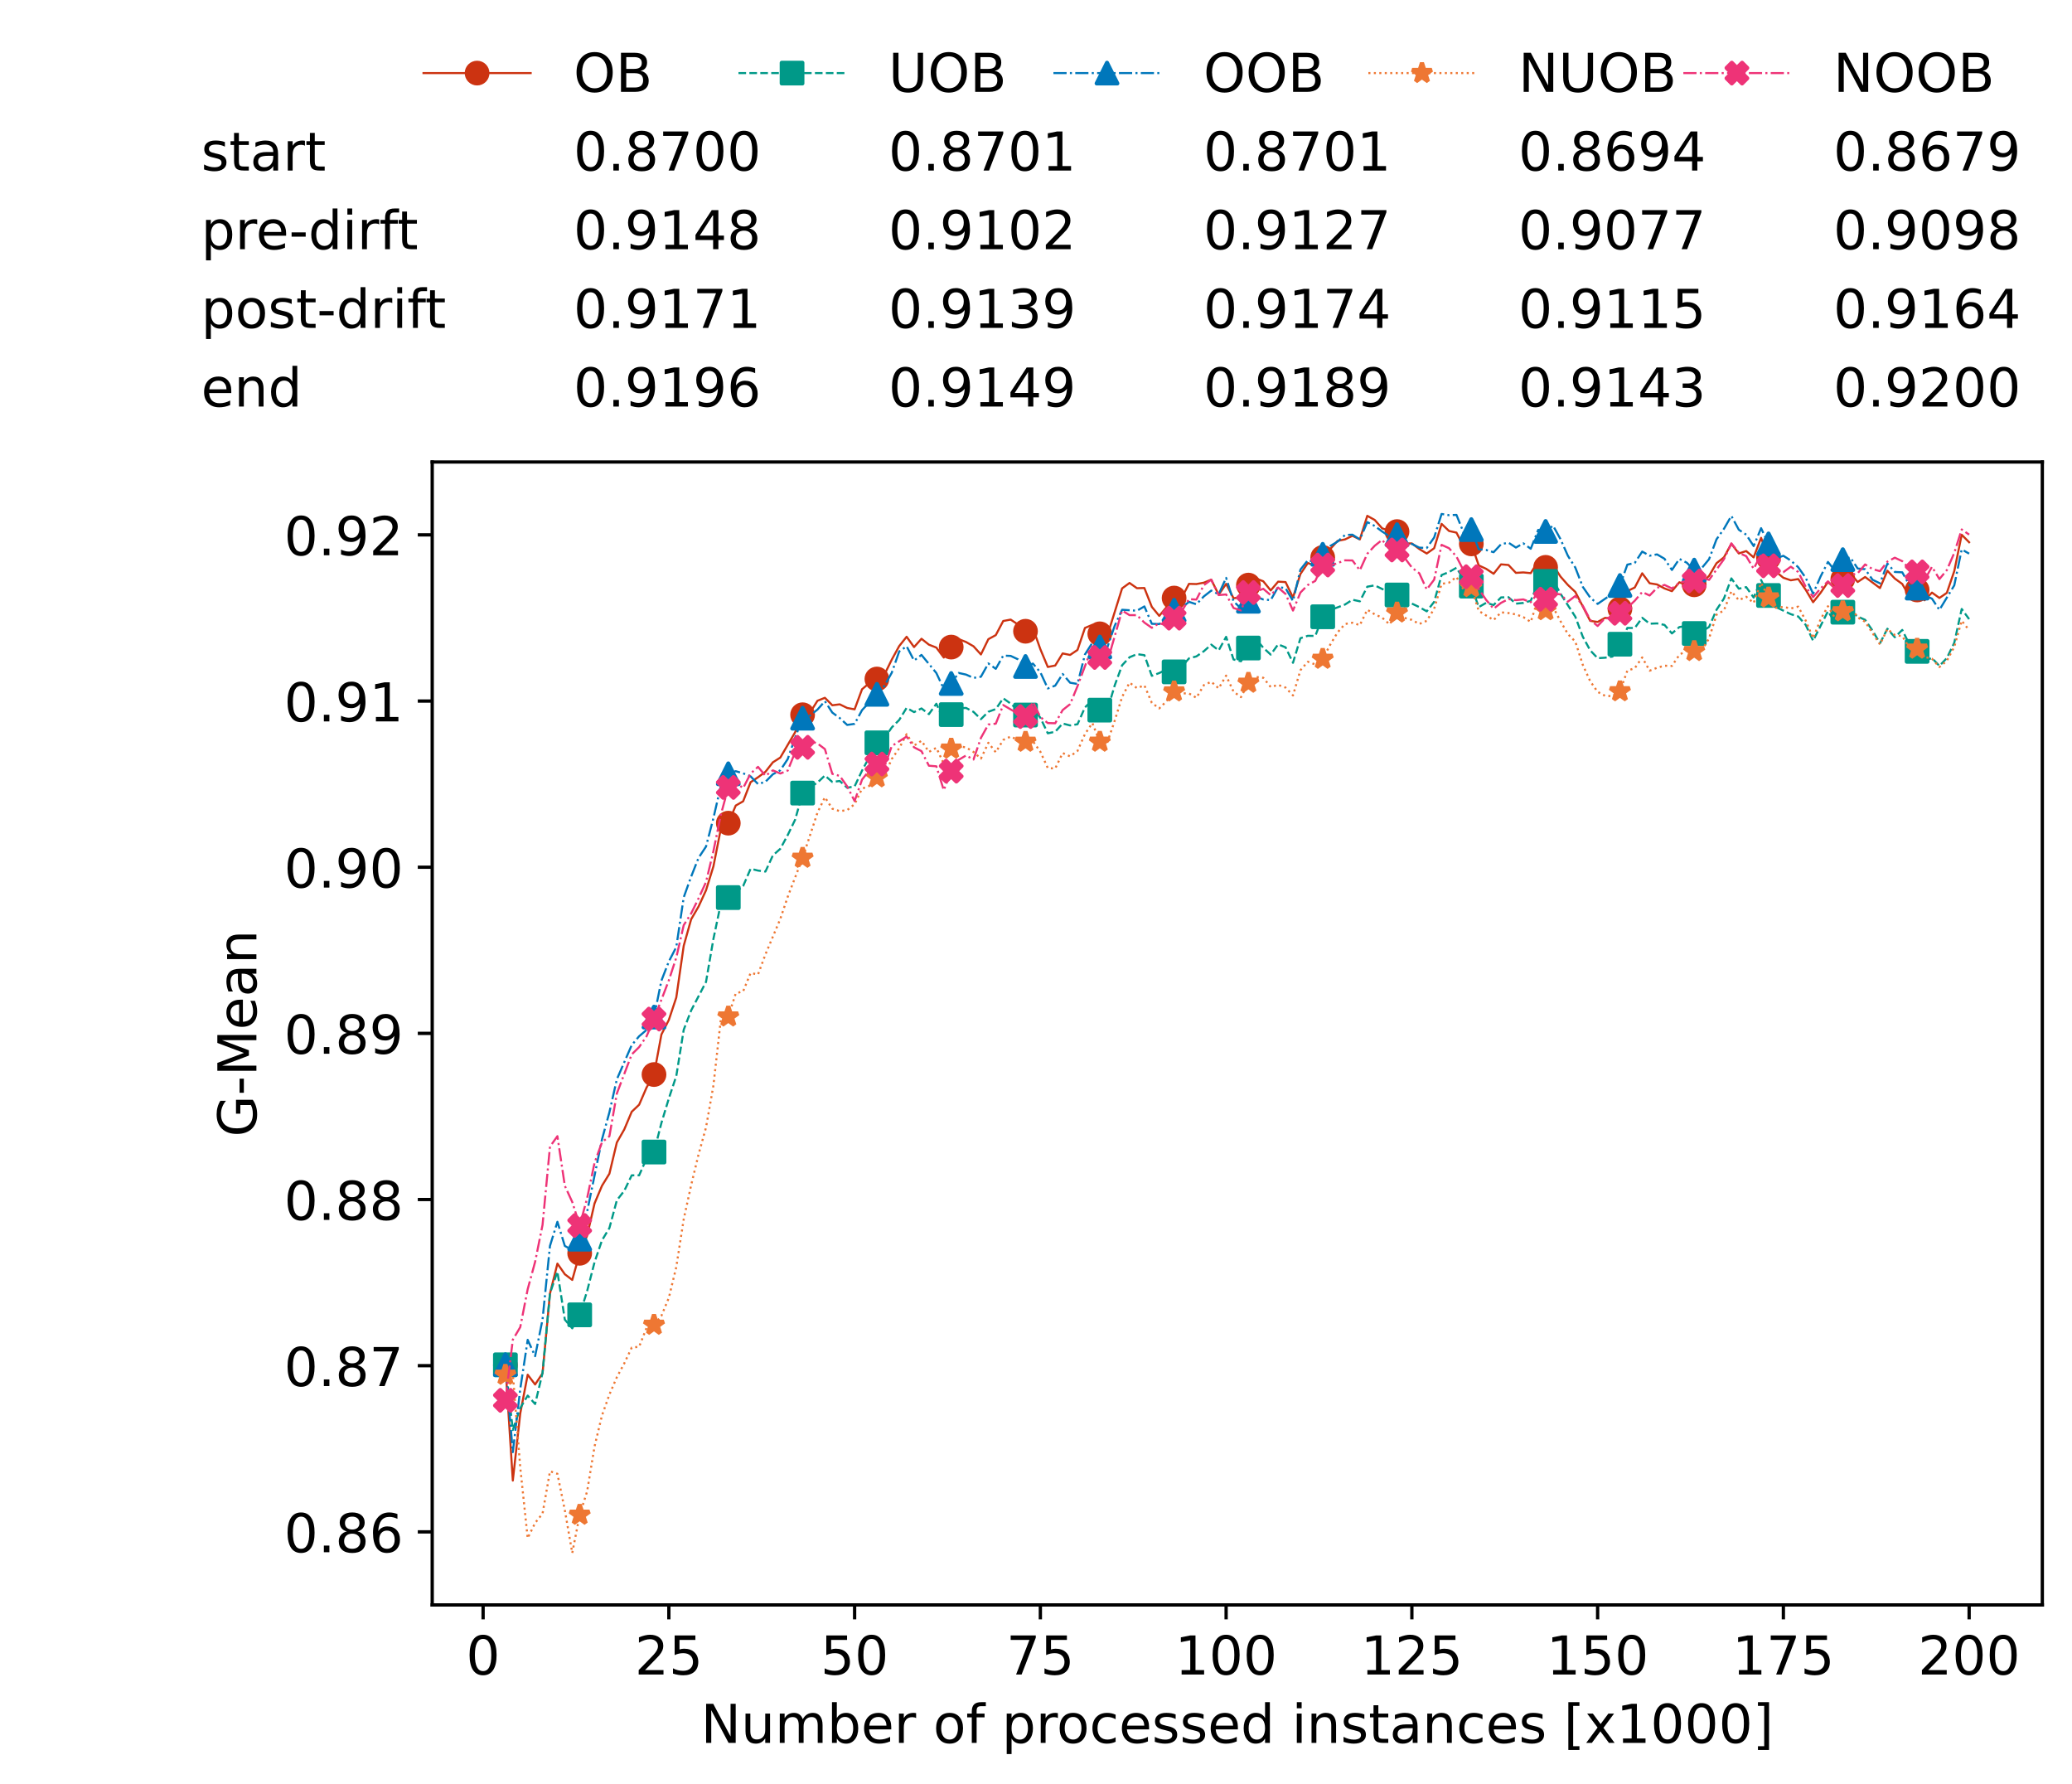 <?xml version="1.0" encoding="utf-8" standalone="no"?>
<!DOCTYPE svg PUBLIC "-//W3C//DTD SVG 1.1//EN"
  "http://www.w3.org/Graphics/SVG/1.1/DTD/svg11.dtd">
<!-- Created with matplotlib (https://matplotlib.org/) -->
<svg height="432.615pt" version="1.1" viewBox="0 0 502.65 432.615" width="502.65pt" xmlns="http://www.w3.org/2000/svg" xmlns:xlink="http://www.w3.org/1999/xlink">
 <defs>
  <style type="text/css">*{stroke-linecap:butt;stroke-linejoin:round;}</style>
 </defs>
 <g id="figure_1">
  <g id="patch_1">
   <path d="M 0 432.615 
L 502.65 432.615 
L 502.65 0 
L 0 0 
z
" style="fill:#ffffff;"/>
  </g>
  <g id="axes_1">
   <g id="patch_2">
    <path d="M 104.85 389.252 
L 495.45 389.252 
L 495.45 112.052 
L 104.85 112.052 
z
" style="fill:#ffffff;"/>
   </g>
   <g id="matplotlib.axis_1">
    <g id="xtick_1">
     <g id="line2d_1">
      <defs>
       <path d="M 0 0 
L 0 3.5 
" id="md54d4653ac" style="stroke:#000000;stroke-width:0.8;"/>
      </defs>
      <g>
       <use style="stroke:#000000;stroke-width:0.8;" x="117.197" xlink:href="#md54d4653ac" y="389.252"/>
      </g>
     </g>
     <g id="text_1">
      <!-- 0 -->
      <g transform="translate(113.061 406.13)scale(0.13 -0.13)">
       <defs>
        <path d="M 31.781 66.406 
Q 24.172 66.406 20.328 58.906 
Q 16.5 51.422 16.5 36.375 
Q 16.5 21.391 20.328 13.891 
Q 24.172 6.391 31.781 6.391 
Q 39.453 6.391 43.281 13.891 
Q 47.125 21.391 47.125 36.375 
Q 47.125 51.422 43.281 58.906 
Q 39.453 66.406 31.781 66.406 
z
M 31.781 74.219 
Q 44.047 74.219 50.516 64.516 
Q 56.984 54.828 56.984 36.375 
Q 56.984 17.969 50.516 8.266 
Q 44.047 -1.422 31.781 -1.422 
Q 19.531 -1.422 13.062 8.266 
Q 6.594 17.969 6.594 36.375 
Q 6.594 54.828 13.062 64.516 
Q 19.531 74.219 31.781 74.219 
z
" id="DejaVuSans-48"/>
       </defs>
       <use xlink:href="#DejaVuSans-48"/>
      </g>
     </g>
    </g>
    <g id="xtick_2">
     <g id="line2d_2">
      <g>
       <use style="stroke:#000000;stroke-width:0.8;" x="162.259" xlink:href="#md54d4653ac" y="389.252"/>
      </g>
     </g>
     <g id="text_2">
      <!-- 25 -->
      <g transform="translate(153.988 406.13)scale(0.13 -0.13)">
       <defs>
        <path d="M 19.188 8.297 
L 53.609 8.297 
L 53.609 0 
L 7.328 0 
L 7.328 8.297 
Q 12.938 14.109 22.625 23.891 
Q 32.328 33.688 34.812 36.531 
Q 39.547 41.844 41.422 45.531 
Q 43.312 49.219 43.312 52.781 
Q 43.312 58.594 39.234 62.25 
Q 35.156 65.922 28.609 65.922 
Q 23.969 65.922 18.812 64.312 
Q 13.672 62.703 7.812 59.422 
L 7.812 69.391 
Q 13.766 71.781 18.938 73 
Q 24.125 74.219 28.422 74.219 
Q 39.75 74.219 46.484 68.547 
Q 53.219 62.891 53.219 53.422 
Q 53.219 48.922 51.531 44.891 
Q 49.859 40.875 45.406 35.406 
Q 44.188 33.984 37.641 27.219 
Q 31.109 20.453 19.188 8.297 
z
" id="DejaVuSans-50"/>
        <path d="M 10.797 72.906 
L 49.516 72.906 
L 49.516 64.594 
L 19.828 64.594 
L 19.828 46.734 
Q 21.969 47.469 24.109 47.828 
Q 26.266 48.188 28.422 48.188 
Q 40.625 48.188 47.75 41.5 
Q 54.891 34.812 54.891 23.391 
Q 54.891 11.625 47.562 5.094 
Q 40.234 -1.422 26.906 -1.422 
Q 22.312 -1.422 17.547 -0.641 
Q 12.797 0.141 7.719 1.703 
L 7.719 11.625 
Q 12.109 9.234 16.797 8.062 
Q 21.484 6.891 26.703 6.891 
Q 35.156 6.891 40.078 11.328 
Q 45.016 15.766 45.016 23.391 
Q 45.016 31 40.078 35.438 
Q 35.156 39.891 26.703 39.891 
Q 22.75 39.891 18.812 39.016 
Q 14.891 38.141 10.797 36.281 
z
" id="DejaVuSans-53"/>
       </defs>
       <use xlink:href="#DejaVuSans-50"/>
       <use x="63.623" xlink:href="#DejaVuSans-53"/>
      </g>
     </g>
    </g>
    <g id="xtick_3">
     <g id="line2d_3">
      <g>
       <use style="stroke:#000000;stroke-width:0.8;" x="207.322" xlink:href="#md54d4653ac" y="389.252"/>
      </g>
     </g>
     <g id="text_3">
      <!-- 50 -->
      <g transform="translate(199.05 406.13)scale(0.13 -0.13)">
       <use xlink:href="#DejaVuSans-53"/>
       <use x="63.623" xlink:href="#DejaVuSans-48"/>
      </g>
     </g>
    </g>
    <g id="xtick_4">
     <g id="line2d_4">
      <g>
       <use style="stroke:#000000;stroke-width:0.8;" x="252.384" xlink:href="#md54d4653ac" y="389.252"/>
      </g>
     </g>
     <g id="text_4">
      <!-- 75 -->
      <g transform="translate(244.113 406.13)scale(0.13 -0.13)">
       <defs>
        <path d="M 8.203 72.906 
L 55.078 72.906 
L 55.078 68.703 
L 28.609 0 
L 18.312 0 
L 43.219 64.594 
L 8.203 64.594 
z
" id="DejaVuSans-55"/>
       </defs>
       <use xlink:href="#DejaVuSans-55"/>
       <use x="63.623" xlink:href="#DejaVuSans-53"/>
      </g>
     </g>
    </g>
    <g id="xtick_5">
     <g id="line2d_5">
      <g>
       <use style="stroke:#000000;stroke-width:0.8;" x="297.446" xlink:href="#md54d4653ac" y="389.252"/>
      </g>
     </g>
     <g id="text_5">
      <!-- 100 -->
      <g transform="translate(285.039 406.13)scale(0.13 -0.13)">
       <defs>
        <path d="M 12.406 8.297 
L 28.516 8.297 
L 28.516 63.922 
L 10.984 60.406 
L 10.984 69.391 
L 28.422 72.906 
L 38.281 72.906 
L 38.281 8.297 
L 54.391 8.297 
L 54.391 0 
L 12.406 0 
z
" id="DejaVuSans-49"/>
       </defs>
       <use xlink:href="#DejaVuSans-49"/>
       <use x="63.623" xlink:href="#DejaVuSans-48"/>
       <use x="127.246" xlink:href="#DejaVuSans-48"/>
      </g>
     </g>
    </g>
    <g id="xtick_6">
     <g id="line2d_6">
      <g>
       <use style="stroke:#000000;stroke-width:0.8;" x="342.509" xlink:href="#md54d4653ac" y="389.252"/>
      </g>
     </g>
     <g id="text_6">
      <!-- 125 -->
      <g transform="translate(330.102 406.13)scale(0.13 -0.13)">
       <use xlink:href="#DejaVuSans-49"/>
       <use x="63.623" xlink:href="#DejaVuSans-50"/>
       <use x="127.246" xlink:href="#DejaVuSans-53"/>
      </g>
     </g>
    </g>
    <g id="xtick_7">
     <g id="line2d_7">
      <g>
       <use style="stroke:#000000;stroke-width:0.8;" x="387.571" xlink:href="#md54d4653ac" y="389.252"/>
      </g>
     </g>
     <g id="text_7">
      <!-- 150 -->
      <g transform="translate(375.164 406.13)scale(0.13 -0.13)">
       <use xlink:href="#DejaVuSans-49"/>
       <use x="63.623" xlink:href="#DejaVuSans-53"/>
       <use x="127.246" xlink:href="#DejaVuSans-48"/>
      </g>
     </g>
    </g>
    <g id="xtick_8">
     <g id="line2d_8">
      <g>
       <use style="stroke:#000000;stroke-width:0.8;" x="432.633" xlink:href="#md54d4653ac" y="389.252"/>
      </g>
     </g>
     <g id="text_8">
      <!-- 175 -->
      <g transform="translate(420.226 406.13)scale(0.13 -0.13)">
       <use xlink:href="#DejaVuSans-49"/>
       <use x="63.623" xlink:href="#DejaVuSans-55"/>
       <use x="127.246" xlink:href="#DejaVuSans-53"/>
      </g>
     </g>
    </g>
    <g id="xtick_9">
     <g id="line2d_9">
      <g>
       <use style="stroke:#000000;stroke-width:0.8;" x="477.695" xlink:href="#md54d4653ac" y="389.252"/>
      </g>
     </g>
     <g id="text_9">
      <!-- 200 -->
      <g transform="translate(465.289 406.13)scale(0.13 -0.13)">
       <use xlink:href="#DejaVuSans-50"/>
       <use x="63.623" xlink:href="#DejaVuSans-48"/>
       <use x="127.246" xlink:href="#DejaVuSans-48"/>
      </g>
     </g>
    </g>
    <g id="text_10">
     <!-- Number of processed instances [x1000] -->
     <g transform="translate(170.025 422.711)scale(0.13 -0.13)">
      <defs>
       <path d="M 9.812 72.906 
L 23.094 72.906 
L 55.422 11.922 
L 55.422 72.906 
L 64.984 72.906 
L 64.984 0 
L 51.703 0 
L 19.391 60.984 
L 19.391 0 
L 9.812 0 
z
" id="DejaVuSans-78"/>
       <path d="M 8.5 21.578 
L 8.5 54.688 
L 17.484 54.688 
L 17.484 21.922 
Q 17.484 14.156 20.5 10.266 
Q 23.531 6.391 29.594 6.391 
Q 36.859 6.391 41.078 11.031 
Q 45.312 15.672 45.312 23.688 
L 45.312 54.688 
L 54.297 54.688 
L 54.297 0 
L 45.312 0 
L 45.312 8.406 
Q 42.047 3.422 37.719 1 
Q 33.406 -1.422 27.688 -1.422 
Q 18.266 -1.422 13.375 4.438 
Q 8.5 10.297 8.5 21.578 
z
M 31.109 56 
z
" id="DejaVuSans-117"/>
       <path d="M 52 44.188 
Q 55.375 50.25 60.062 53.125 
Q 64.75 56 71.094 56 
Q 79.641 56 84.281 50.016 
Q 88.922 44.047 88.922 33.016 
L 88.922 0 
L 79.891 0 
L 79.891 32.719 
Q 79.891 40.578 77.094 44.375 
Q 74.312 48.188 68.609 48.188 
Q 61.625 48.188 57.562 43.547 
Q 53.516 38.922 53.516 30.906 
L 53.516 0 
L 44.484 0 
L 44.484 32.719 
Q 44.484 40.625 41.703 44.406 
Q 38.922 48.188 33.109 48.188 
Q 26.219 48.188 22.156 43.531 
Q 18.109 38.875 18.109 30.906 
L 18.109 0 
L 9.078 0 
L 9.078 54.688 
L 18.109 54.688 
L 18.109 46.188 
Q 21.188 51.219 25.484 53.609 
Q 29.781 56 35.688 56 
Q 41.656 56 45.828 52.969 
Q 50 49.953 52 44.188 
z
" id="DejaVuSans-109"/>
       <path d="M 48.688 27.297 
Q 48.688 37.203 44.609 42.844 
Q 40.531 48.484 33.406 48.484 
Q 26.266 48.484 22.188 42.844 
Q 18.109 37.203 18.109 27.297 
Q 18.109 17.391 22.188 11.75 
Q 26.266 6.109 33.406 6.109 
Q 40.531 6.109 44.609 11.75 
Q 48.688 17.391 48.688 27.297 
z
M 18.109 46.391 
Q 20.953 51.266 25.266 53.625 
Q 29.594 56 35.594 56 
Q 45.562 56 51.781 48.094 
Q 58.016 40.188 58.016 27.297 
Q 58.016 14.406 51.781 6.484 
Q 45.562 -1.422 35.594 -1.422 
Q 29.594 -1.422 25.266 0.953 
Q 20.953 3.328 18.109 8.203 
L 18.109 0 
L 9.078 0 
L 9.078 75.984 
L 18.109 75.984 
z
" id="DejaVuSans-98"/>
       <path d="M 56.203 29.594 
L 56.203 25.203 
L 14.891 25.203 
Q 15.484 15.922 20.484 11.062 
Q 25.484 6.203 34.422 6.203 
Q 39.594 6.203 44.453 7.469 
Q 49.312 8.734 54.109 11.281 
L 54.109 2.781 
Q 49.266 0.734 44.188 -0.344 
Q 39.109 -1.422 33.891 -1.422 
Q 20.797 -1.422 13.156 6.188 
Q 5.516 13.812 5.516 26.812 
Q 5.516 40.234 12.766 48.109 
Q 20.016 56 32.328 56 
Q 43.359 56 49.781 48.891 
Q 56.203 41.797 56.203 29.594 
z
M 47.219 32.234 
Q 47.125 39.594 43.094 43.984 
Q 39.062 48.391 32.422 48.391 
Q 24.906 48.391 20.391 44.141 
Q 15.875 39.891 15.188 32.172 
z
" id="DejaVuSans-101"/>
       <path d="M 41.109 46.297 
Q 39.594 47.172 37.812 47.578 
Q 36.031 48 33.891 48 
Q 26.266 48 22.188 43.047 
Q 18.109 38.094 18.109 28.812 
L 18.109 0 
L 9.078 0 
L 9.078 54.688 
L 18.109 54.688 
L 18.109 46.188 
Q 20.953 51.172 25.484 53.578 
Q 30.031 56 36.531 56 
Q 37.453 56 38.578 55.875 
Q 39.703 55.766 41.062 55.516 
z
" id="DejaVuSans-114"/>
       <path id="DejaVuSans-32"/>
       <path d="M 30.609 48.391 
Q 23.391 48.391 19.188 42.75 
Q 14.984 37.109 14.984 27.297 
Q 14.984 17.484 19.156 11.844 
Q 23.344 6.203 30.609 6.203 
Q 37.797 6.203 41.984 11.859 
Q 46.188 17.531 46.188 27.297 
Q 46.188 37.016 41.984 42.703 
Q 37.797 48.391 30.609 48.391 
z
M 30.609 56 
Q 42.328 56 49.016 48.375 
Q 55.719 40.766 55.719 27.297 
Q 55.719 13.875 49.016 6.219 
Q 42.328 -1.422 30.609 -1.422 
Q 18.844 -1.422 12.172 6.219 
Q 5.516 13.875 5.516 27.297 
Q 5.516 40.766 12.172 48.375 
Q 18.844 56 30.609 56 
z
" id="DejaVuSans-111"/>
       <path d="M 37.109 75.984 
L 37.109 68.5 
L 28.516 68.5 
Q 23.688 68.5 21.797 66.547 
Q 19.922 64.594 19.922 59.516 
L 19.922 54.688 
L 34.719 54.688 
L 34.719 47.703 
L 19.922 47.703 
L 19.922 0 
L 10.891 0 
L 10.891 47.703 
L 2.297 47.703 
L 2.297 54.688 
L 10.891 54.688 
L 10.891 58.5 
Q 10.891 67.625 15.141 71.797 
Q 19.391 75.984 28.609 75.984 
z
" id="DejaVuSans-102"/>
       <path d="M 18.109 8.203 
L 18.109 -20.797 
L 9.078 -20.797 
L 9.078 54.688 
L 18.109 54.688 
L 18.109 46.391 
Q 20.953 51.266 25.266 53.625 
Q 29.594 56 35.594 56 
Q 45.562 56 51.781 48.094 
Q 58.016 40.188 58.016 27.297 
Q 58.016 14.406 51.781 6.484 
Q 45.562 -1.422 35.594 -1.422 
Q 29.594 -1.422 25.266 0.953 
Q 20.953 3.328 18.109 8.203 
z
M 48.688 27.297 
Q 48.688 37.203 44.609 42.844 
Q 40.531 48.484 33.406 48.484 
Q 26.266 48.484 22.188 42.844 
Q 18.109 37.203 18.109 27.297 
Q 18.109 17.391 22.188 11.75 
Q 26.266 6.109 33.406 6.109 
Q 40.531 6.109 44.609 11.75 
Q 48.688 17.391 48.688 27.297 
z
" id="DejaVuSans-112"/>
       <path d="M 48.781 52.594 
L 48.781 44.188 
Q 44.969 46.297 41.141 47.344 
Q 37.312 48.391 33.406 48.391 
Q 24.656 48.391 19.812 42.844 
Q 14.984 37.312 14.984 27.297 
Q 14.984 17.281 19.812 11.734 
Q 24.656 6.203 33.406 6.203 
Q 37.312 6.203 41.141 7.25 
Q 44.969 8.297 48.781 10.406 
L 48.781 2.094 
Q 45.016 0.344 40.984 -0.531 
Q 36.969 -1.422 32.422 -1.422 
Q 20.062 -1.422 12.781 6.344 
Q 5.516 14.109 5.516 27.297 
Q 5.516 40.672 12.859 48.328 
Q 20.219 56 33.016 56 
Q 37.156 56 41.109 55.141 
Q 45.062 54.297 48.781 52.594 
z
" id="DejaVuSans-99"/>
       <path d="M 44.281 53.078 
L 44.281 44.578 
Q 40.484 46.531 36.375 47.5 
Q 32.281 48.484 27.875 48.484 
Q 21.188 48.484 17.844 46.438 
Q 14.5 44.391 14.5 40.281 
Q 14.5 37.156 16.891 35.375 
Q 19.281 33.594 26.516 31.984 
L 29.594 31.297 
Q 39.156 29.25 43.188 25.516 
Q 47.219 21.781 47.219 15.094 
Q 47.219 7.469 41.188 3.016 
Q 35.156 -1.422 24.609 -1.422 
Q 20.219 -1.422 15.453 -0.562 
Q 10.688 0.297 5.422 2 
L 5.422 11.281 
Q 10.406 8.688 15.234 7.391 
Q 20.062 6.109 24.812 6.109 
Q 31.156 6.109 34.562 8.281 
Q 37.984 10.453 37.984 14.406 
Q 37.984 18.062 35.516 20.016 
Q 33.062 21.969 24.703 23.781 
L 21.578 24.516 
Q 13.234 26.266 9.516 29.906 
Q 5.812 33.547 5.812 39.891 
Q 5.812 47.609 11.281 51.797 
Q 16.75 56 26.812 56 
Q 31.781 56 36.172 55.266 
Q 40.578 54.547 44.281 53.078 
z
" id="DejaVuSans-115"/>
       <path d="M 45.406 46.391 
L 45.406 75.984 
L 54.391 75.984 
L 54.391 0 
L 45.406 0 
L 45.406 8.203 
Q 42.578 3.328 38.25 0.953 
Q 33.938 -1.422 27.875 -1.422 
Q 17.969 -1.422 11.734 6.484 
Q 5.516 14.406 5.516 27.297 
Q 5.516 40.188 11.734 48.094 
Q 17.969 56 27.875 56 
Q 33.938 56 38.25 53.625 
Q 42.578 51.266 45.406 46.391 
z
M 14.797 27.297 
Q 14.797 17.391 18.875 11.75 
Q 22.953 6.109 30.078 6.109 
Q 37.203 6.109 41.297 11.75 
Q 45.406 17.391 45.406 27.297 
Q 45.406 37.203 41.297 42.844 
Q 37.203 48.484 30.078 48.484 
Q 22.953 48.484 18.875 42.844 
Q 14.797 37.203 14.797 27.297 
z
" id="DejaVuSans-100"/>
       <path d="M 9.422 54.688 
L 18.406 54.688 
L 18.406 0 
L 9.422 0 
z
M 9.422 75.984 
L 18.406 75.984 
L 18.406 64.594 
L 9.422 64.594 
z
" id="DejaVuSans-105"/>
       <path d="M 54.891 33.016 
L 54.891 0 
L 45.906 0 
L 45.906 32.719 
Q 45.906 40.484 42.875 44.328 
Q 39.844 48.188 33.797 48.188 
Q 26.516 48.188 22.312 43.547 
Q 18.109 38.922 18.109 30.906 
L 18.109 0 
L 9.078 0 
L 9.078 54.688 
L 18.109 54.688 
L 18.109 46.188 
Q 21.344 51.125 25.703 53.562 
Q 30.078 56 35.797 56 
Q 45.219 56 50.047 50.172 
Q 54.891 44.344 54.891 33.016 
z
" id="DejaVuSans-110"/>
       <path d="M 18.312 70.219 
L 18.312 54.688 
L 36.812 54.688 
L 36.812 47.703 
L 18.312 47.703 
L 18.312 18.016 
Q 18.312 11.328 20.141 9.422 
Q 21.969 7.516 27.594 7.516 
L 36.812 7.516 
L 36.812 0 
L 27.594 0 
Q 17.188 0 13.234 3.875 
Q 9.281 7.766 9.281 18.016 
L 9.281 47.703 
L 2.688 47.703 
L 2.688 54.688 
L 9.281 54.688 
L 9.281 70.219 
z
" id="DejaVuSans-116"/>
       <path d="M 34.281 27.484 
Q 23.391 27.484 19.188 25 
Q 14.984 22.516 14.984 16.5 
Q 14.984 11.719 18.141 8.906 
Q 21.297 6.109 26.703 6.109 
Q 34.188 6.109 38.703 11.406 
Q 43.219 16.703 43.219 25.484 
L 43.219 27.484 
z
M 52.203 31.203 
L 52.203 0 
L 43.219 0 
L 43.219 8.297 
Q 40.141 3.328 35.547 0.953 
Q 30.953 -1.422 24.312 -1.422 
Q 15.922 -1.422 10.953 3.297 
Q 6 8.016 6 15.922 
Q 6 25.141 12.172 29.828 
Q 18.359 34.516 30.609 34.516 
L 43.219 34.516 
L 43.219 35.406 
Q 43.219 41.609 39.141 45 
Q 35.062 48.391 27.688 48.391 
Q 23 48.391 18.547 47.266 
Q 14.109 46.141 10.016 43.891 
L 10.016 52.203 
Q 14.938 54.109 19.578 55.047 
Q 24.219 56 28.609 56 
Q 40.484 56 46.344 49.844 
Q 52.203 43.703 52.203 31.203 
z
" id="DejaVuSans-97"/>
       <path d="M 8.594 75.984 
L 29.297 75.984 
L 29.297 69 
L 17.578 69 
L 17.578 -6.203 
L 29.297 -6.203 
L 29.297 -13.188 
L 8.594 -13.188 
z
" id="DejaVuSans-91"/>
       <path d="M 54.891 54.688 
L 35.109 28.078 
L 55.906 0 
L 45.312 0 
L 29.391 21.484 
L 13.484 0 
L 2.875 0 
L 24.125 28.609 
L 4.688 54.688 
L 15.281 54.688 
L 29.781 35.203 
L 44.281 54.688 
z
" id="DejaVuSans-120"/>
       <path d="M 30.422 75.984 
L 30.422 -13.188 
L 9.719 -13.188 
L 9.719 -6.203 
L 21.391 -6.203 
L 21.391 69 
L 9.719 69 
L 9.719 75.984 
z
" id="DejaVuSans-93"/>
      </defs>
      <use xlink:href="#DejaVuSans-78"/>
      <use x="74.805" xlink:href="#DejaVuSans-117"/>
      <use x="138.184" xlink:href="#DejaVuSans-109"/>
      <use x="235.596" xlink:href="#DejaVuSans-98"/>
      <use x="299.072" xlink:href="#DejaVuSans-101"/>
      <use x="360.596" xlink:href="#DejaVuSans-114"/>
      <use x="401.709" xlink:href="#DejaVuSans-32"/>
      <use x="433.496" xlink:href="#DejaVuSans-111"/>
      <use x="494.678" xlink:href="#DejaVuSans-102"/>
      <use x="529.883" xlink:href="#DejaVuSans-32"/>
      <use x="561.67" xlink:href="#DejaVuSans-112"/>
      <use x="625.146" xlink:href="#DejaVuSans-114"/>
      <use x="664.01" xlink:href="#DejaVuSans-111"/>
      <use x="725.191" xlink:href="#DejaVuSans-99"/>
      <use x="780.172" xlink:href="#DejaVuSans-101"/>
      <use x="841.695" xlink:href="#DejaVuSans-115"/>
      <use x="893.795" xlink:href="#DejaVuSans-115"/>
      <use x="945.895" xlink:href="#DejaVuSans-101"/>
      <use x="1007.418" xlink:href="#DejaVuSans-100"/>
      <use x="1070.895" xlink:href="#DejaVuSans-32"/>
      <use x="1102.682" xlink:href="#DejaVuSans-105"/>
      <use x="1130.465" xlink:href="#DejaVuSans-110"/>
      <use x="1193.844" xlink:href="#DejaVuSans-115"/>
      <use x="1245.943" xlink:href="#DejaVuSans-116"/>
      <use x="1285.152" xlink:href="#DejaVuSans-97"/>
      <use x="1346.432" xlink:href="#DejaVuSans-110"/>
      <use x="1409.811" xlink:href="#DejaVuSans-99"/>
      <use x="1464.791" xlink:href="#DejaVuSans-101"/>
      <use x="1526.314" xlink:href="#DejaVuSans-115"/>
      <use x="1578.414" xlink:href="#DejaVuSans-32"/>
      <use x="1610.201" xlink:href="#DejaVuSans-91"/>
      <use x="1649.215" xlink:href="#DejaVuSans-120"/>
      <use x="1708.395" xlink:href="#DejaVuSans-49"/>
      <use x="1772.018" xlink:href="#DejaVuSans-48"/>
      <use x="1835.641" xlink:href="#DejaVuSans-48"/>
      <use x="1899.264" xlink:href="#DejaVuSans-48"/>
      <use x="1962.887" xlink:href="#DejaVuSans-93"/>
     </g>
    </g>
   </g>
   <g id="matplotlib.axis_2">
    <g id="ytick_1">
     <g id="line2d_10">
      <defs>
       <path d="M 0 0 
L -3.5 0 
" id="m5f01da0158" style="stroke:#000000;stroke-width:0.8;"/>
      </defs>
      <g>
       <use style="stroke:#000000;stroke-width:0.8;" x="104.85" xlink:href="#m5f01da0158" y="371.53"/>
      </g>
     </g>
     <g id="text_11">
      <!-- 0.86 -->
      <g transform="translate(68.905 376.469)scale(0.13 -0.13)">
       <defs>
        <path d="M 10.688 12.406 
L 21 12.406 
L 21 0 
L 10.688 0 
z
" id="DejaVuSans-46"/>
        <path d="M 31.781 34.625 
Q 24.75 34.625 20.719 30.859 
Q 16.703 27.094 16.703 20.516 
Q 16.703 13.922 20.719 10.156 
Q 24.75 6.391 31.781 6.391 
Q 38.812 6.391 42.859 10.172 
Q 46.922 13.969 46.922 20.516 
Q 46.922 27.094 42.891 30.859 
Q 38.875 34.625 31.781 34.625 
z
M 21.922 38.812 
Q 15.578 40.375 12.031 44.719 
Q 8.5 49.078 8.5 55.328 
Q 8.5 64.062 14.719 69.141 
Q 20.953 74.219 31.781 74.219 
Q 42.672 74.219 48.875 69.141 
Q 55.078 64.062 55.078 55.328 
Q 55.078 49.078 51.531 44.719 
Q 48 40.375 41.703 38.812 
Q 48.828 37.156 52.797 32.312 
Q 56.781 27.484 56.781 20.516 
Q 56.781 9.906 50.312 4.234 
Q 43.844 -1.422 31.781 -1.422 
Q 19.734 -1.422 13.25 4.234 
Q 6.781 9.906 6.781 20.516 
Q 6.781 27.484 10.781 32.312 
Q 14.797 37.156 21.922 38.812 
z
M 18.312 54.391 
Q 18.312 48.734 21.844 45.562 
Q 25.391 42.391 31.781 42.391 
Q 38.141 42.391 41.719 45.562 
Q 45.312 48.734 45.312 54.391 
Q 45.312 60.062 41.719 63.234 
Q 38.141 66.406 31.781 66.406 
Q 25.391 66.406 21.844 63.234 
Q 18.312 60.062 18.312 54.391 
z
" id="DejaVuSans-56"/>
        <path d="M 33.016 40.375 
Q 26.375 40.375 22.484 35.828 
Q 18.609 31.297 18.609 23.391 
Q 18.609 15.531 22.484 10.953 
Q 26.375 6.391 33.016 6.391 
Q 39.656 6.391 43.531 10.953 
Q 47.406 15.531 47.406 23.391 
Q 47.406 31.297 43.531 35.828 
Q 39.656 40.375 33.016 40.375 
z
M 52.594 71.297 
L 52.594 62.312 
Q 48.875 64.062 45.094 64.984 
Q 41.312 65.922 37.594 65.922 
Q 27.828 65.922 22.672 59.328 
Q 17.531 52.734 16.797 39.406 
Q 19.672 43.656 24.016 45.922 
Q 28.375 48.188 33.594 48.188 
Q 44.578 48.188 50.953 41.516 
Q 57.328 34.859 57.328 23.391 
Q 57.328 12.156 50.688 5.359 
Q 44.047 -1.422 33.016 -1.422 
Q 20.359 -1.422 13.672 8.266 
Q 6.984 17.969 6.984 36.375 
Q 6.984 53.656 15.188 63.938 
Q 23.391 74.219 37.203 74.219 
Q 40.922 74.219 44.703 73.484 
Q 48.484 72.75 52.594 71.297 
z
" id="DejaVuSans-54"/>
       </defs>
       <use xlink:href="#DejaVuSans-48"/>
       <use x="63.623" xlink:href="#DejaVuSans-46"/>
       <use x="95.41" xlink:href="#DejaVuSans-56"/>
       <use x="159.033" xlink:href="#DejaVuSans-54"/>
      </g>
     </g>
    </g>
    <g id="ytick_2">
     <g id="line2d_11">
      <g>
       <use style="stroke:#000000;stroke-width:0.8;" x="104.85" xlink:href="#m5f01da0158" y="331.23"/>
      </g>
     </g>
     <g id="text_12">
      <!-- 0.87 -->
      <g transform="translate(68.905 336.169)scale(0.13 -0.13)">
       <use xlink:href="#DejaVuSans-48"/>
       <use x="63.623" xlink:href="#DejaVuSans-46"/>
       <use x="95.41" xlink:href="#DejaVuSans-56"/>
       <use x="159.033" xlink:href="#DejaVuSans-55"/>
      </g>
     </g>
    </g>
    <g id="ytick_3">
     <g id="line2d_12">
      <g>
       <use style="stroke:#000000;stroke-width:0.8;" x="104.85" xlink:href="#m5f01da0158" y="290.929"/>
      </g>
     </g>
     <g id="text_13">
      <!-- 0.88 -->
      <g transform="translate(68.905 295.868)scale(0.13 -0.13)">
       <use xlink:href="#DejaVuSans-48"/>
       <use x="63.623" xlink:href="#DejaVuSans-46"/>
       <use x="95.41" xlink:href="#DejaVuSans-56"/>
       <use x="159.033" xlink:href="#DejaVuSans-56"/>
      </g>
     </g>
    </g>
    <g id="ytick_4">
     <g id="line2d_13">
      <g>
       <use style="stroke:#000000;stroke-width:0.8;" x="104.85" xlink:href="#m5f01da0158" y="250.629"/>
      </g>
     </g>
     <g id="text_14">
      <!-- 0.89 -->
      <g transform="translate(68.905 255.568)scale(0.13 -0.13)">
       <defs>
        <path d="M 10.984 1.516 
L 10.984 10.5 
Q 14.703 8.734 18.5 7.812 
Q 22.312 6.891 25.984 6.891 
Q 35.75 6.891 40.891 13.453 
Q 46.047 20.016 46.781 33.406 
Q 43.953 29.203 39.594 26.953 
Q 35.25 24.703 29.984 24.703 
Q 19.047 24.703 12.672 31.312 
Q 6.297 37.938 6.297 49.422 
Q 6.297 60.641 12.938 67.422 
Q 19.578 74.219 30.609 74.219 
Q 43.266 74.219 49.922 64.516 
Q 56.594 54.828 56.594 36.375 
Q 56.594 19.141 48.406 8.859 
Q 40.234 -1.422 26.422 -1.422 
Q 22.703 -1.422 18.891 -0.688 
Q 15.094 0.047 10.984 1.516 
z
M 30.609 32.422 
Q 37.25 32.422 41.125 36.953 
Q 45.016 41.5 45.016 49.422 
Q 45.016 57.281 41.125 61.844 
Q 37.25 66.406 30.609 66.406 
Q 23.969 66.406 20.094 61.844 
Q 16.219 57.281 16.219 49.422 
Q 16.219 41.5 20.094 36.953 
Q 23.969 32.422 30.609 32.422 
z
" id="DejaVuSans-57"/>
       </defs>
       <use xlink:href="#DejaVuSans-48"/>
       <use x="63.623" xlink:href="#DejaVuSans-46"/>
       <use x="95.41" xlink:href="#DejaVuSans-56"/>
       <use x="159.033" xlink:href="#DejaVuSans-57"/>
      </g>
     </g>
    </g>
    <g id="ytick_5">
     <g id="line2d_14">
      <g>
       <use style="stroke:#000000;stroke-width:0.8;" x="104.85" xlink:href="#m5f01da0158" y="210.329"/>
      </g>
     </g>
     <g id="text_15">
      <!-- 0.90 -->
      <g transform="translate(68.905 215.268)scale(0.13 -0.13)">
       <use xlink:href="#DejaVuSans-48"/>
       <use x="63.623" xlink:href="#DejaVuSans-46"/>
       <use x="95.41" xlink:href="#DejaVuSans-57"/>
       <use x="159.033" xlink:href="#DejaVuSans-48"/>
      </g>
     </g>
    </g>
    <g id="ytick_6">
     <g id="line2d_15">
      <g>
       <use style="stroke:#000000;stroke-width:0.8;" x="104.85" xlink:href="#m5f01da0158" y="170.028"/>
      </g>
     </g>
     <g id="text_16">
      <!-- 0.91 -->
      <g transform="translate(68.905 174.967)scale(0.13 -0.13)">
       <use xlink:href="#DejaVuSans-48"/>
       <use x="63.623" xlink:href="#DejaVuSans-46"/>
       <use x="95.41" xlink:href="#DejaVuSans-57"/>
       <use x="159.033" xlink:href="#DejaVuSans-49"/>
      </g>
     </g>
    </g>
    <g id="ytick_7">
     <g id="line2d_16">
      <g>
       <use style="stroke:#000000;stroke-width:0.8;" x="104.85" xlink:href="#m5f01da0158" y="129.728"/>
      </g>
     </g>
     <g id="text_17">
      <!-- 0.92 -->
      <g transform="translate(68.905 134.667)scale(0.13 -0.13)">
       <use xlink:href="#DejaVuSans-48"/>
       <use x="63.623" xlink:href="#DejaVuSans-46"/>
       <use x="95.41" xlink:href="#DejaVuSans-57"/>
       <use x="159.033" xlink:href="#DejaVuSans-50"/>
      </g>
     </g>
    </g>
    <g id="text_18">
     <!-- G-Mean -->
     <g transform="translate(62.201 275.744)rotate(-90)scale(0.13 -0.13)">
      <defs>
       <path d="M 59.516 10.406 
L 59.516 29.984 
L 43.406 29.984 
L 43.406 38.094 
L 69.281 38.094 
L 69.281 6.781 
Q 63.578 2.734 56.688 0.656 
Q 49.812 -1.422 42 -1.422 
Q 24.906 -1.422 15.25 8.562 
Q 5.609 18.562 5.609 36.375 
Q 5.609 54.25 15.25 64.234 
Q 24.906 74.219 42 74.219 
Q 49.125 74.219 55.547 72.453 
Q 61.969 70.703 67.391 67.281 
L 67.391 56.781 
Q 61.922 61.422 55.766 63.766 
Q 49.609 66.109 42.828 66.109 
Q 29.438 66.109 22.719 58.641 
Q 16.016 51.172 16.016 36.375 
Q 16.016 21.625 22.719 14.156 
Q 29.438 6.688 42.828 6.688 
Q 48.047 6.688 52.141 7.594 
Q 56.25 8.5 59.516 10.406 
z
" id="DejaVuSans-71"/>
       <path d="M 4.891 31.391 
L 31.203 31.391 
L 31.203 23.391 
L 4.891 23.391 
z
" id="DejaVuSans-45"/>
       <path d="M 9.812 72.906 
L 24.516 72.906 
L 43.109 23.297 
L 61.812 72.906 
L 76.516 72.906 
L 76.516 0 
L 66.891 0 
L 66.891 64.016 
L 48.094 14.016 
L 38.188 14.016 
L 19.391 64.016 
L 19.391 0 
L 9.812 0 
z
" id="DejaVuSans-77"/>
      </defs>
      <use xlink:href="#DejaVuSans-71"/>
      <use x="77.49" xlink:href="#DejaVuSans-45"/>
      <use x="113.574" xlink:href="#DejaVuSans-77"/>
      <use x="199.854" xlink:href="#DejaVuSans-101"/>
      <use x="261.377" xlink:href="#DejaVuSans-97"/>
      <use x="322.656" xlink:href="#DejaVuSans-110"/>
     </g>
    </g>
   </g>
   <g id="line2d_17"/>
   <g id="line2d_18"/>
   <g id="line2d_19"/>
   <g id="line2d_20"/>
   <g id="line2d_21"/>
   <g id="line2d_22">
    <path clip-path="url(#p796d869b89)" d="M 122.605 331.125 
L 124.407 359.088 
L 126.21 342.808 
L 128.012 333.416 
L 129.815 335.786 
L 131.617 333.077 
L 133.419 313.749 
L 135.222 306.464 
L 137.024 309.047 
L 138.827 310.426 
L 140.629 303.969 
L 142.432 299.699 
L 144.234 291.862 
L 146.037 287.588 
L 147.839 284.655 
L 149.642 277.087 
L 151.444 273.922 
L 153.247 269.64 
L 155.049 267.931 
L 156.852 263.76 
L 158.654 260.613 
L 160.457 250.897 
L 162.259 247.355 
L 164.062 241.928 
L 165.864 229.384 
L 167.667 222.964 
L 169.469 219.857 
L 171.272 215.929 
L 173.074 210.114 
L 174.877 200.976 
L 176.679 199.645 
L 178.482 195.38 
L 180.284 194.336 
L 182.087 189.707 
L 183.889 188.513 
L 185.692 187.183 
L 187.494 184.886 
L 189.297 183.734 
L 192.902 177.577 
L 194.704 173.351 
L 196.507 172.839 
L 198.309 169.96 
L 200.112 169.241 
L 201.914 171.053 
L 203.717 170.825 
L 205.519 171.705 
L 207.322 172.039 
L 209.124 167.165 
L 210.927 165.633 
L 214.532 163.661 
L 216.334 159.986 
L 218.137 156.696 
L 219.939 154.435 
L 221.742 156.937 
L 223.544 154.924 
L 225.347 156.353 
L 227.149 157.061 
L 228.952 159.479 
L 230.754 156.939 
L 232.557 155 
L 234.359 155.711 
L 236.162 156.745 
L 237.964 158.728 
L 239.767 155.021 
L 241.569 154.035 
L 243.372 150.616 
L 245.174 150.272 
L 246.976 151.473 
L 248.779 153.101 
L 250.581 152.355 
L 252.384 157.451 
L 254.186 161.762 
L 255.989 161.413 
L 257.791 158.478 
L 259.594 158.847 
L 261.396 157.628 
L 263.199 152.304 
L 265.001 151.541 
L 266.804 153.722 
L 268.606 154.227 
L 272.211 142.709 
L 274.014 141.389 
L 275.816 142.658 
L 277.619 142.614 
L 279.421 147.184 
L 281.224 149.37 
L 284.829 145.048 
L 286.631 145.071 
L 288.434 141.607 
L 290.236 141.655 
L 292.039 141.322 
L 293.841 140.586 
L 295.644 144.243 
L 297.446 141.613 
L 299.249 145.089 
L 301.051 144.873 
L 302.854 141.906 
L 304.656 140.276 
L 306.459 140.978 
L 308.261 143.203 
L 310.064 141.071 
L 311.866 141.177 
L 313.669 144.927 
L 315.471 139.213 
L 317.274 136.553 
L 319.076 137.218 
L 324.484 131.18 
L 326.286 130.827 
L 328.089 129.952 
L 329.891 130.818 
L 331.694 125.107 
L 333.496 126.109 
L 335.299 128.14 
L 337.101 128.749 
L 338.904 128.926 
L 340.706 131.81 
L 342.509 131.799 
L 344.311 133.154 
L 346.114 134.244 
L 347.916 132.968 
L 349.719 127.057 
L 351.521 128.78 
L 353.324 129.178 
L 355.126 132.638 
L 356.928 131.91 
L 358.731 137.133 
L 360.533 137.96 
L 362.336 139.158 
L 364.138 136.876 
L 365.941 137.029 
L 367.743 138.938 
L 369.546 138.831 
L 371.348 139.006 
L 373.151 136.087 
L 374.953 137.599 
L 376.756 137.045 
L 378.558 139.828 
L 380.361 141.876 
L 382.163 143.569 
L 385.768 150.581 
L 387.571 150.846 
L 389.373 149.859 
L 391.176 149.91 
L 392.978 147.681 
L 394.781 143.36 
L 396.583 142.488 
L 398.386 139.041 
L 400.188 141.458 
L 401.991 141.751 
L 403.793 142.717 
L 405.596 143.382 
L 407.398 141.216 
L 409.201 141.965 
L 411.003 141.834 
L 412.806 141.389 
L 414.608 139.665 
L 416.411 136.602 
L 418.213 135.177 
L 420.016 131.885 
L 421.818 134.232 
L 423.621 133.652 
L 425.423 135.188 
L 427.226 130.442 
L 429.028 135.322 
L 430.831 138.67 
L 432.633 140.13 
L 434.436 140.74 
L 436.238 140.441 
L 438.041 143.026 
L 439.843 146.056 
L 441.646 143.796 
L 443.448 141.156 
L 445.251 142.777 
L 447.053 140.433 
L 448.856 139.076 
L 450.658 141.15 
L 452.461 139.941 
L 456.066 142.629 
L 457.868 138.425 
L 459.671 140.326 
L 461.473 141.633 
L 463.276 144.739 
L 465.078 143.085 
L 466.881 145.587 
L 468.683 143.723 
L 470.485 145.029 
L 472.288 143.787 
L 474.09 138.509 
L 475.893 129.694 
L 477.695 131.517 
L 477.695 131.517 
" style="fill:none;stroke:#cc3311;stroke-linecap:square;stroke-width:0.5;"/>
    <defs>
     <path d="M 0 2.5 
C 0.663 2.5 1.299 2.237 1.768 1.768 
C 2.237 1.299 2.5 0.663 2.5 0 
C 2.5 -0.663 2.237 -1.299 1.768 -1.768 
C 1.299 -2.237 0.663 -2.5 0 -2.5 
C -0.663 -2.5 -1.299 -2.237 -1.768 -1.768 
C -2.237 -1.299 -2.5 -0.663 -2.5 0 
C -2.5 0.663 -2.237 1.299 -1.768 1.768 
C -1.299 2.237 -0.663 2.5 0 2.5 
z
" id="m5176474488" style="stroke:#cc3311;"/>
    </defs>
    <g clip-path="url(#p796d869b89)">
     <use style="fill:#cc3311;stroke:#cc3311;" x="122.605" xlink:href="#m5176474488" y="331.125"/>
     <use style="fill:#cc3311;stroke:#cc3311;" x="140.629" xlink:href="#m5176474488" y="303.969"/>
     <use style="fill:#cc3311;stroke:#cc3311;" x="158.654" xlink:href="#m5176474488" y="260.613"/>
     <use style="fill:#cc3311;stroke:#cc3311;" x="176.679" xlink:href="#m5176474488" y="199.645"/>
     <use style="fill:#cc3311;stroke:#cc3311;" x="194.704" xlink:href="#m5176474488" y="173.351"/>
     <use style="fill:#cc3311;stroke:#cc3311;" x="212.729" xlink:href="#m5176474488" y="164.684"/>
     <use style="fill:#cc3311;stroke:#cc3311;" x="230.754" xlink:href="#m5176474488" y="156.939"/>
     <use style="fill:#cc3311;stroke:#cc3311;" x="248.779" xlink:href="#m5176474488" y="153.101"/>
     <use style="fill:#cc3311;stroke:#cc3311;" x="266.804" xlink:href="#m5176474488" y="153.722"/>
     <use style="fill:#cc3311;stroke:#cc3311;" x="284.829" xlink:href="#m5176474488" y="145.048"/>
     <use style="fill:#cc3311;stroke:#cc3311;" x="302.854" xlink:href="#m5176474488" y="141.906"/>
     <use style="fill:#cc3311;stroke:#cc3311;" x="320.879" xlink:href="#m5176474488" y="135.198"/>
     <use style="fill:#cc3311;stroke:#cc3311;" x="338.904" xlink:href="#m5176474488" y="128.926"/>
     <use style="fill:#cc3311;stroke:#cc3311;" x="356.928" xlink:href="#m5176474488" y="131.91"/>
     <use style="fill:#cc3311;stroke:#cc3311;" x="374.953" xlink:href="#m5176474488" y="137.599"/>
     <use style="fill:#cc3311;stroke:#cc3311;" x="392.978" xlink:href="#m5176474488" y="147.681"/>
     <use style="fill:#cc3311;stroke:#cc3311;" x="411.003" xlink:href="#m5176474488" y="141.834"/>
     <use style="fill:#cc3311;stroke:#cc3311;" x="429.028" xlink:href="#m5176474488" y="135.322"/>
     <use style="fill:#cc3311;stroke:#cc3311;" x="447.053" xlink:href="#m5176474488" y="140.433"/>
     <use style="fill:#cc3311;stroke:#cc3311;" x="465.078" xlink:href="#m5176474488" y="143.085"/>
    </g>
   </g>
   <g id="line2d_23"/>
   <g id="line2d_24"/>
   <g id="line2d_25"/>
   <g id="line2d_26"/>
   <g id="line2d_27">
    <path clip-path="url(#p796d869b89)" d="M 122.605 331.014 
L 124.407 346.822 
L 126.21 341.493 
L 128.012 338.48 
L 129.815 340.521 
L 131.617 332.976 
L 133.419 313.662 
L 135.222 308.413 
L 137.024 320.059 
L 138.827 322.163 
L 140.629 318.896 
L 142.432 313.129 
L 144.234 306.12 
L 146.037 300.822 
L 147.839 297.828 
L 149.642 291.11 
L 151.444 288.806 
L 153.247 285.061 
L 155.049 285.058 
L 156.852 280.97 
L 158.654 279.408 
L 160.457 272.346 
L 162.259 266.396 
L 164.062 260.972 
L 165.864 249.748 
L 167.667 245.069 
L 171.272 238.151 
L 173.074 227.695 
L 174.877 219.12 
L 180.284 214.897 
L 182.087 210.699 
L 183.889 211.146 
L 185.692 211.384 
L 187.494 207.46 
L 189.297 205.86 
L 191.099 202.521 
L 192.902 198.786 
L 194.704 192.35 
L 196.507 190.911 
L 198.309 189.815 
L 200.112 188.095 
L 201.914 189.654 
L 203.717 189.418 
L 205.519 191.058 
L 207.322 190.722 
L 209.124 186.904 
L 212.729 180.16 
L 214.532 179.08 
L 216.334 176.428 
L 218.137 174.617 
L 219.939 171.682 
L 221.742 172.712 
L 223.544 171.818 
L 225.347 173.202 
L 227.149 170.682 
L 228.952 174.633 
L 230.754 173.319 
L 232.557 171.781 
L 234.359 171.699 
L 236.162 172.653 
L 237.964 174.417 
L 239.767 172.629 
L 241.569 171.972 
L 243.372 169.364 
L 245.174 170.643 
L 246.976 172.289 
L 248.779 173.421 
L 250.581 171.629 
L 252.384 174.088 
L 254.186 177.851 
L 255.989 177.469 
L 257.791 175.471 
L 259.594 175.942 
L 261.396 175.654 
L 263.199 171.572 
L 265.001 169.817 
L 266.804 172.234 
L 268.606 172.389 
L 270.409 166.261 
L 272.211 161.352 
L 274.014 159.408 
L 275.816 158.645 
L 277.619 158.901 
L 279.421 163.909 
L 281.224 163.238 
L 283.026 162.358 
L 284.829 162.957 
L 286.631 161.747 
L 288.434 159.684 
L 290.236 159.198 
L 292.039 157.949 
L 293.841 156.339 
L 295.644 157.748 
L 297.446 154.456 
L 299.249 159.947 
L 301.051 160.386 
L 302.854 157.17 
L 304.656 154.983 
L 306.459 157.093 
L 308.261 158.763 
L 310.064 156.279 
L 311.866 157.002 
L 313.669 160.752 
L 315.471 154.794 
L 317.274 154.201 
L 319.076 154.238 
L 320.879 149.59 
L 322.681 147.989 
L 326.286 146.618 
L 328.089 145.453 
L 329.891 145.841 
L 331.694 142.293 
L 333.496 141.968 
L 337.101 143.719 
L 338.904 144.308 
L 340.706 147.044 
L 342.509 146.39 
L 344.311 147.24 
L 346.114 148.269 
L 347.916 145.967 
L 349.719 139.464 
L 351.521 138.74 
L 353.324 137.695 
L 355.126 140.614 
L 356.928 142.146 
L 358.731 147.244 
L 360.533 146.207 
L 362.336 146.744 
L 364.138 144.893 
L 365.941 144.845 
L 367.743 146.409 
L 369.546 146.231 
L 371.348 145.712 
L 373.151 141.329 
L 376.756 140.59 
L 378.558 143.986 
L 382.163 149.587 
L 383.966 154.412 
L 385.768 157.726 
L 387.571 159.628 
L 389.373 159.516 
L 391.176 159.25 
L 392.978 156.245 
L 394.781 152.296 
L 396.583 152.303 
L 398.386 149.835 
L 400.188 151.27 
L 401.991 151.196 
L 403.793 151.562 
L 405.596 153.627 
L 407.398 152.083 
L 409.201 151.791 
L 411.003 153.648 
L 412.806 153.216 
L 414.608 152.05 
L 416.411 147.902 
L 418.213 145.166 
L 420.016 140.275 
L 421.818 142.776 
L 423.621 142.401 
L 425.423 144.926 
L 427.226 140.671 
L 429.028 144.42 
L 430.831 147.242 
L 434.436 148.957 
L 436.238 149.519 
L 438.041 151.552 
L 439.843 155.397 
L 443.448 148.252 
L 445.251 151.108 
L 447.053 148.475 
L 448.856 148.131 
L 450.658 149.535 
L 452.461 150.33 
L 454.263 152.94 
L 456.066 156.021 
L 457.868 152.492 
L 459.671 154.554 
L 461.473 152.781 
L 463.276 156.433 
L 465.078 157.978 
L 466.881 160.191 
L 468.683 159.603 
L 470.485 161.503 
L 472.288 159.601 
L 474.09 155.889 
L 475.893 147.697 
L 477.695 150.161 
L 477.695 150.161 
" style="fill:none;stroke:#009988;stroke-dasharray:1.85,0.8;stroke-dashoffset:0;stroke-width:0.5;"/>
    <defs>
     <path d="M -2.5 2.5 
L 2.5 2.5 
L 2.5 -2.5 
L -2.5 -2.5 
z
" id="ma0c3e17ae3" style="stroke:#009988;stroke-linejoin:miter;"/>
    </defs>
    <g clip-path="url(#p796d869b89)">
     <use style="fill:#009988;stroke:#009988;stroke-linejoin:miter;" x="122.605" xlink:href="#ma0c3e17ae3" y="331.014"/>
     <use style="fill:#009988;stroke:#009988;stroke-linejoin:miter;" x="140.629" xlink:href="#ma0c3e17ae3" y="318.896"/>
     <use style="fill:#009988;stroke:#009988;stroke-linejoin:miter;" x="158.654" xlink:href="#ma0c3e17ae3" y="279.408"/>
     <use style="fill:#009988;stroke:#009988;stroke-linejoin:miter;" x="176.679" xlink:href="#ma0c3e17ae3" y="217.696"/>
     <use style="fill:#009988;stroke:#009988;stroke-linejoin:miter;" x="194.704" xlink:href="#ma0c3e17ae3" y="192.35"/>
     <use style="fill:#009988;stroke:#009988;stroke-linejoin:miter;" x="212.729" xlink:href="#ma0c3e17ae3" y="180.16"/>
     <use style="fill:#009988;stroke:#009988;stroke-linejoin:miter;" x="230.754" xlink:href="#ma0c3e17ae3" y="173.319"/>
     <use style="fill:#009988;stroke:#009988;stroke-linejoin:miter;" x="248.779" xlink:href="#ma0c3e17ae3" y="173.421"/>
     <use style="fill:#009988;stroke:#009988;stroke-linejoin:miter;" x="266.804" xlink:href="#ma0c3e17ae3" y="172.234"/>
     <use style="fill:#009988;stroke:#009988;stroke-linejoin:miter;" x="284.829" xlink:href="#ma0c3e17ae3" y="162.957"/>
     <use style="fill:#009988;stroke:#009988;stroke-linejoin:miter;" x="302.854" xlink:href="#ma0c3e17ae3" y="157.17"/>
     <use style="fill:#009988;stroke:#009988;stroke-linejoin:miter;" x="320.879" xlink:href="#ma0c3e17ae3" y="149.59"/>
     <use style="fill:#009988;stroke:#009988;stroke-linejoin:miter;" x="338.904" xlink:href="#ma0c3e17ae3" y="144.308"/>
     <use style="fill:#009988;stroke:#009988;stroke-linejoin:miter;" x="356.928" xlink:href="#ma0c3e17ae3" y="142.146"/>
     <use style="fill:#009988;stroke:#009988;stroke-linejoin:miter;" x="374.953" xlink:href="#ma0c3e17ae3" y="141.01"/>
     <use style="fill:#009988;stroke:#009988;stroke-linejoin:miter;" x="392.978" xlink:href="#ma0c3e17ae3" y="156.245"/>
     <use style="fill:#009988;stroke:#009988;stroke-linejoin:miter;" x="411.003" xlink:href="#ma0c3e17ae3" y="153.648"/>
     <use style="fill:#009988;stroke:#009988;stroke-linejoin:miter;" x="429.028" xlink:href="#ma0c3e17ae3" y="144.42"/>
     <use style="fill:#009988;stroke:#009988;stroke-linejoin:miter;" x="447.053" xlink:href="#ma0c3e17ae3" y="148.475"/>
     <use style="fill:#009988;stroke:#009988;stroke-linejoin:miter;" x="465.078" xlink:href="#ma0c3e17ae3" y="157.978"/>
    </g>
   </g>
   <g id="line2d_28"/>
   <g id="line2d_29"/>
   <g id="line2d_30"/>
   <g id="line2d_31"/>
   <g id="line2d_32">
    <path clip-path="url(#p796d869b89)" d="M 122.605 330.987 
L 124.407 352.194 
L 126.21 336.888 
L 128.012 324.954 
L 129.815 328.916 
L 131.617 320.006 
L 133.419 302.169 
L 135.222 296.331 
L 137.024 302.183 
L 138.827 303.179 
L 140.629 300.541 
L 142.432 293.864 
L 146.037 276.348 
L 147.839 269.761 
L 149.642 261.771 
L 153.247 253.473 
L 155.049 251.322 
L 156.852 249.785 
L 158.654 246.676 
L 160.457 237.827 
L 162.259 233.185 
L 164.062 229.684 
L 165.864 217.636 
L 167.667 212.612 
L 169.469 208.045 
L 171.272 205.328 
L 173.074 198.396 
L 174.877 190.566 
L 176.679 187.669 
L 178.482 187.038 
L 180.284 187.564 
L 182.087 188.294 
L 183.889 190.158 
L 185.692 189.614 
L 187.494 187.784 
L 189.297 186.823 
L 191.099 184.097 
L 192.902 178.853 
L 194.704 174.19 
L 196.507 173.541 
L 198.309 172.098 
L 200.112 170.066 
L 201.914 172.826 
L 203.717 174.156 
L 205.519 175.82 
L 207.322 175.557 
L 209.124 172.234 
L 214.532 166.369 
L 216.334 163.164 
L 218.137 158.016 
L 219.939 156.742 
L 221.742 160.201 
L 223.544 158.84 
L 227.149 163.231 
L 228.952 167.077 
L 230.754 165.769 
L 232.557 163.213 
L 234.359 163.612 
L 236.162 164.413 
L 237.964 164.131 
L 239.767 160.91 
L 241.569 162.209 
L 243.372 159.008 
L 245.174 159.077 
L 246.976 159.916 
L 248.779 161.643 
L 250.581 160.941 
L 252.384 163.058 
L 254.186 166.973 
L 255.989 166.286 
L 257.791 163.465 
L 259.594 165.58 
L 261.396 165.889 
L 263.199 158.728 
L 265.001 155.892 
L 266.804 156.92 
L 268.606 157.07 
L 270.409 151.792 
L 272.211 147.891 
L 275.816 148.12 
L 277.619 147.075 
L 279.421 151.289 
L 281.224 151.364 
L 283.026 149.274 
L 284.829 148.002 
L 286.631 147.417 
L 288.434 145.967 
L 290.236 146.561 
L 292.039 144.652 
L 293.841 143.24 
L 295.644 144.124 
L 297.446 140.152 
L 299.249 145.848 
L 301.051 147.577 
L 302.854 145.818 
L 304.656 144.743 
L 306.459 145.386 
L 308.261 145.547 
L 310.064 142.364 
L 311.866 142.663 
L 313.669 145.754 
L 315.471 138.157 
L 317.274 135.869 
L 319.076 136.328 
L 322.681 132.438 
L 324.484 131.363 
L 326.286 129.755 
L 328.089 129.679 
L 329.891 130.829 
L 331.694 126.621 
L 333.496 127.561 
L 335.299 128.912 
L 337.101 130.084 
L 338.904 129.678 
L 340.706 132.599 
L 342.509 131.914 
L 344.311 132.821 
L 346.114 132.913 
L 347.916 130.363 
L 349.719 124.652 
L 351.521 124.949 
L 353.324 124.879 
L 355.126 129.363 
L 356.928 128.444 
L 358.731 133.219 
L 360.533 133.39 
L 362.336 133.931 
L 364.138 132.004 
L 365.941 131.607 
L 367.743 132.8 
L 369.546 131.78 
L 371.348 133.098 
L 373.151 128.509 
L 374.953 128.889 
L 376.756 127.487 
L 378.558 130.751 
L 380.361 134.804 
L 382.163 137.667 
L 383.966 142.319 
L 385.768 144.924 
L 387.571 146.47 
L 391.176 143.984 
L 392.978 142.006 
L 394.781 136.946 
L 396.583 136.531 
L 398.386 133.773 
L 400.188 134.781 
L 401.991 134.457 
L 403.793 135.518 
L 405.596 138.236 
L 407.398 135.545 
L 409.201 136.476 
L 411.003 138.272 
L 412.806 137.81 
L 414.608 135.619 
L 416.411 130.805 
L 418.213 128.258 
L 420.016 125.125 
L 421.818 128.476 
L 423.621 129.68 
L 425.423 132.443 
L 427.226 128.101 
L 429.028 131.911 
L 430.831 135.393 
L 432.633 134.801 
L 434.436 135.946 
L 436.238 137.575 
L 438.041 140.135 
L 439.843 143.983 
L 441.646 139.843 
L 443.448 136.292 
L 445.251 138.525 
L 447.053 135.737 
L 448.856 135.172 
L 450.658 137.886 
L 452.461 138.048 
L 454.263 140.609 
L 456.066 141.482 
L 457.868 136.686 
L 459.671 138.722 
L 461.473 138.807 
L 463.276 142.039 
L 465.078 142.637 
L 466.881 144.387 
L 468.683 145.195 
L 470.485 147.921 
L 474.09 141.974 
L 475.893 133.244 
L 477.695 134.283 
L 477.695 134.283 
" style="fill:none;stroke:#0077bb;stroke-dasharray:3.2,0.8,0.5,0.8;stroke-dashoffset:0;stroke-width:0.5;"/>
    <defs>
     <path d="M 0 -2.5 
L -2.5 2.5 
L 2.5 2.5 
z
" id="mb293323c2c" style="stroke:#0077bb;stroke-linejoin:miter;"/>
    </defs>
    <g clip-path="url(#p796d869b89)">
     <use style="fill:#0077bb;stroke:#0077bb;stroke-linejoin:miter;" x="122.605" xlink:href="#mb293323c2c" y="330.987"/>
     <use style="fill:#0077bb;stroke:#0077bb;stroke-linejoin:miter;" x="140.629" xlink:href="#mb293323c2c" y="300.541"/>
     <use style="fill:#0077bb;stroke:#0077bb;stroke-linejoin:miter;" x="158.654" xlink:href="#mb293323c2c" y="246.676"/>
     <use style="fill:#0077bb;stroke:#0077bb;stroke-linejoin:miter;" x="176.679" xlink:href="#mb293323c2c" y="187.669"/>
     <use style="fill:#0077bb;stroke:#0077bb;stroke-linejoin:miter;" x="194.704" xlink:href="#mb293323c2c" y="174.19"/>
     <use style="fill:#0077bb;stroke:#0077bb;stroke-linejoin:miter;" x="212.729" xlink:href="#mb293323c2c" y="168.396"/>
     <use style="fill:#0077bb;stroke:#0077bb;stroke-linejoin:miter;" x="230.754" xlink:href="#mb293323c2c" y="165.769"/>
     <use style="fill:#0077bb;stroke:#0077bb;stroke-linejoin:miter;" x="248.779" xlink:href="#mb293323c2c" y="161.643"/>
     <use style="fill:#0077bb;stroke:#0077bb;stroke-linejoin:miter;" x="266.804" xlink:href="#mb293323c2c" y="156.92"/>
     <use style="fill:#0077bb;stroke:#0077bb;stroke-linejoin:miter;" x="284.829" xlink:href="#mb293323c2c" y="148.002"/>
     <use style="fill:#0077bb;stroke:#0077bb;stroke-linejoin:miter;" x="302.854" xlink:href="#mb293323c2c" y="145.818"/>
     <use style="fill:#0077bb;stroke:#0077bb;stroke-linejoin:miter;" x="320.879" xlink:href="#mb293323c2c" y="134.442"/>
     <use style="fill:#0077bb;stroke:#0077bb;stroke-linejoin:miter;" x="338.904" xlink:href="#mb293323c2c" y="129.678"/>
     <use style="fill:#0077bb;stroke:#0077bb;stroke-linejoin:miter;" x="356.928" xlink:href="#mb293323c2c" y="128.444"/>
     <use style="fill:#0077bb;stroke:#0077bb;stroke-linejoin:miter;" x="374.953" xlink:href="#mb293323c2c" y="128.889"/>
     <use style="fill:#0077bb;stroke:#0077bb;stroke-linejoin:miter;" x="392.978" xlink:href="#mb293323c2c" y="142.006"/>
     <use style="fill:#0077bb;stroke:#0077bb;stroke-linejoin:miter;" x="411.003" xlink:href="#mb293323c2c" y="138.272"/>
     <use style="fill:#0077bb;stroke:#0077bb;stroke-linejoin:miter;" x="429.028" xlink:href="#mb293323c2c" y="131.911"/>
     <use style="fill:#0077bb;stroke:#0077bb;stroke-linejoin:miter;" x="447.053" xlink:href="#mb293323c2c" y="135.737"/>
     <use style="fill:#0077bb;stroke:#0077bb;stroke-linejoin:miter;" x="465.078" xlink:href="#mb293323c2c" y="142.637"/>
    </g>
   </g>
   <g id="line2d_33"/>
   <g id="line2d_34"/>
   <g id="line2d_35"/>
   <g id="line2d_36"/>
   <g id="line2d_37">
    <path clip-path="url(#p796d869b89)" d="M 122.605 333.452 
L 124.407 333.154 
L 126.21 355.917 
L 128.012 373.072 
L 129.815 369.359 
L 131.617 367.101 
L 133.419 356.83 
L 135.222 357.447 
L 137.024 366.287 
L 138.827 376.652 
L 140.629 367.403 
L 142.432 361.71 
L 144.234 350.803 
L 146.037 343.296 
L 147.839 338.222 
L 149.642 334.018 
L 151.444 330.66 
L 153.247 326.835 
L 155.049 326.63 
L 156.852 322.044 
L 158.654 321.336 
L 160.457 319.12 
L 162.259 314.749 
L 164.062 307.289 
L 165.864 295.689 
L 167.667 287.445 
L 169.469 279.958 
L 171.272 273.456 
L 173.074 263.25 
L 174.877 247.138 
L 176.679 246.562 
L 178.482 240.936 
L 180.284 240.42 
L 182.087 235.986 
L 183.889 236.343 
L 185.692 231.47 
L 189.297 222.854 
L 191.099 217.504 
L 194.704 208.075 
L 198.309 197.101 
L 200.112 193.367 
L 201.914 196.137 
L 203.717 196.73 
L 205.519 196.481 
L 207.322 195.035 
L 209.124 191.275 
L 210.927 190.595 
L 212.729 188.556 
L 214.532 188.126 
L 216.334 184.082 
L 218.137 181.472 
L 219.939 178.058 
L 221.742 180.834 
L 223.544 179.663 
L 225.347 182.364 
L 227.149 181.366 
L 228.952 185.236 
L 230.754 181.592 
L 232.557 180.989 
L 234.359 181.276 
L 236.162 182.377 
L 237.964 183.996 
L 239.767 180.151 
L 241.569 182.447 
L 243.372 179.458 
L 245.174 178.651 
L 246.976 179.468 
L 248.779 179.933 
L 250.581 179.775 
L 252.384 182.32 
L 254.186 186.28 
L 255.989 186.385 
L 257.791 182.635 
L 259.594 183.442 
L 261.396 182.131 
L 263.199 178.035 
L 265.001 175.358 
L 266.804 179.92 
L 268.606 180.122 
L 270.409 174.823 
L 272.211 169.027 
L 274.014 165.563 
L 275.816 166.889 
L 277.619 166.216 
L 279.421 170.467 
L 281.224 171.812 
L 283.026 170.025 
L 284.829 167.721 
L 286.631 168.156 
L 288.434 168.185 
L 290.236 169.236 
L 292.039 166.183 
L 293.841 165.337 
L 295.644 166.952 
L 297.446 163.862 
L 299.249 167.739 
L 301.051 169.079 
L 302.854 165.617 
L 304.656 164.179 
L 306.459 164.383 
L 308.261 166.625 
L 310.064 166.114 
L 311.866 166.76 
L 313.669 168.669 
L 315.471 162.544 
L 317.274 160.494 
L 319.076 161.159 
L 320.879 159.814 
L 322.681 156.39 
L 324.484 153.381 
L 326.286 151.342 
L 328.089 151.036 
L 329.891 151.626 
L 331.694 147.884 
L 333.496 148.998 
L 335.299 149.802 
L 337.101 151.434 
L 338.904 148.585 
L 340.706 149.851 
L 342.509 150.345 
L 344.311 151.335 
L 346.114 150.578 
L 347.916 147.64 
L 349.719 141.615 
L 351.521 141.313 
L 353.324 139.92 
L 355.126 143.168 
L 356.928 142.423 
L 358.731 148.162 
L 362.336 150.393 
L 364.138 148.515 
L 365.941 148.685 
L 367.743 149.012 
L 369.546 149.663 
L 371.348 150.845 
L 373.151 145.174 
L 374.953 148.027 
L 376.756 147.244 
L 378.558 150.643 
L 380.361 153.786 
L 382.163 155.615 
L 383.966 161.226 
L 385.768 165.219 
L 387.571 167.797 
L 389.373 168.756 
L 391.176 168.842 
L 392.978 167.683 
L 394.781 162.657 
L 396.583 162.055 
L 398.386 159.451 
L 400.188 162.67 
L 401.991 161.957 
L 403.793 161.457 
L 405.596 161.513 
L 407.398 158.828 
L 409.201 157.734 
L 411.003 157.93 
L 412.806 157.78 
L 414.608 154.822 
L 416.411 149.094 
L 418.213 148.038 
L 420.016 143.419 
L 421.818 145.565 
L 423.621 144.73 
L 425.423 146.246 
L 427.226 141.367 
L 429.028 144.937 
L 430.831 147.421 
L 432.633 147.191 
L 434.436 147.571 
L 436.238 147.127 
L 438.041 150.496 
L 439.843 154.801 
L 441.646 150.248 
L 443.448 147.035 
L 445.251 150.072 
L 447.053 148.291 
L 448.856 147.063 
L 450.658 149.742 
L 452.461 150.795 
L 456.066 156.301 
L 457.868 152.548 
L 459.671 154.019 
L 461.473 154.278 
L 463.276 157.214 
L 465.078 157.347 
L 466.881 159.314 
L 468.683 159.762 
L 470.485 161.778 
L 472.288 160.269 
L 474.09 156.878 
L 475.893 150.537 
L 477.695 152.845 
L 477.695 152.845 
" style="fill:none;stroke:#ee7733;stroke-dasharray:0.5,0.825;stroke-dashoffset:0;stroke-width:0.5;"/>
    <defs>
     <path d="M 0 -2.5 
L -0.561 -0.773 
L -2.378 -0.773 
L -0.908 0.295 
L -1.469 2.023 
L -0 0.955 
L 1.469 2.023 
L 0.908 0.295 
L 2.378 -0.773 
L 0.561 -0.773 
z
" id="m841cf0fc03" style="stroke:#ee7733;stroke-linejoin:bevel;"/>
    </defs>
    <g clip-path="url(#p796d869b89)">
     <use style="fill:#ee7733;stroke:#ee7733;stroke-linejoin:bevel;" x="122.605" xlink:href="#m841cf0fc03" y="333.452"/>
     <use style="fill:#ee7733;stroke:#ee7733;stroke-linejoin:bevel;" x="140.629" xlink:href="#m841cf0fc03" y="367.403"/>
     <use style="fill:#ee7733;stroke:#ee7733;stroke-linejoin:bevel;" x="158.654" xlink:href="#m841cf0fc03" y="321.336"/>
     <use style="fill:#ee7733;stroke:#ee7733;stroke-linejoin:bevel;" x="176.679" xlink:href="#m841cf0fc03" y="246.562"/>
     <use style="fill:#ee7733;stroke:#ee7733;stroke-linejoin:bevel;" x="194.704" xlink:href="#m841cf0fc03" y="208.075"/>
     <use style="fill:#ee7733;stroke:#ee7733;stroke-linejoin:bevel;" x="212.729" xlink:href="#m841cf0fc03" y="188.556"/>
     <use style="fill:#ee7733;stroke:#ee7733;stroke-linejoin:bevel;" x="230.754" xlink:href="#m841cf0fc03" y="181.592"/>
     <use style="fill:#ee7733;stroke:#ee7733;stroke-linejoin:bevel;" x="248.779" xlink:href="#m841cf0fc03" y="179.933"/>
     <use style="fill:#ee7733;stroke:#ee7733;stroke-linejoin:bevel;" x="266.804" xlink:href="#m841cf0fc03" y="179.92"/>
     <use style="fill:#ee7733;stroke:#ee7733;stroke-linejoin:bevel;" x="284.829" xlink:href="#m841cf0fc03" y="167.721"/>
     <use style="fill:#ee7733;stroke:#ee7733;stroke-linejoin:bevel;" x="302.854" xlink:href="#m841cf0fc03" y="165.617"/>
     <use style="fill:#ee7733;stroke:#ee7733;stroke-linejoin:bevel;" x="320.879" xlink:href="#m841cf0fc03" y="159.814"/>
     <use style="fill:#ee7733;stroke:#ee7733;stroke-linejoin:bevel;" x="338.904" xlink:href="#m841cf0fc03" y="148.585"/>
     <use style="fill:#ee7733;stroke:#ee7733;stroke-linejoin:bevel;" x="356.928" xlink:href="#m841cf0fc03" y="142.423"/>
     <use style="fill:#ee7733;stroke:#ee7733;stroke-linejoin:bevel;" x="374.953" xlink:href="#m841cf0fc03" y="148.027"/>
     <use style="fill:#ee7733;stroke:#ee7733;stroke-linejoin:bevel;" x="392.978" xlink:href="#m841cf0fc03" y="167.683"/>
     <use style="fill:#ee7733;stroke:#ee7733;stroke-linejoin:bevel;" x="411.003" xlink:href="#m841cf0fc03" y="157.93"/>
     <use style="fill:#ee7733;stroke:#ee7733;stroke-linejoin:bevel;" x="429.028" xlink:href="#m841cf0fc03" y="144.937"/>
     <use style="fill:#ee7733;stroke:#ee7733;stroke-linejoin:bevel;" x="447.053" xlink:href="#m841cf0fc03" y="148.291"/>
     <use style="fill:#ee7733;stroke:#ee7733;stroke-linejoin:bevel;" x="465.078" xlink:href="#m841cf0fc03" y="157.347"/>
    </g>
   </g>
   <g id="line2d_38"/>
   <g id="line2d_39"/>
   <g id="line2d_40"/>
   <g id="line2d_41"/>
   <g id="line2d_42">
    <path clip-path="url(#p796d869b89)" d="M 122.605 339.632 
L 124.407 324.93 
L 126.21 321.874 
L 128.012 312.676 
L 129.815 306.039 
L 131.617 297.079 
L 133.419 278.099 
L 135.222 275.56 
L 137.024 287.606 
L 138.827 291.531 
L 140.629 297.229 
L 142.432 290.606 
L 144.234 282.009 
L 146.037 277.039 
L 147.839 275.573 
L 149.642 265.208 
L 153.247 255.73 
L 155.049 253.953 
L 156.852 251.332 
L 158.654 247.164 
L 162.259 237.754 
L 164.062 232.245 
L 165.864 224.387 
L 167.667 221.542 
L 169.469 217.875 
L 171.272 213.926 
L 173.074 206.42 
L 174.877 197.572 
L 176.679 190.98 
L 178.482 189.822 
L 180.284 191.136 
L 182.087 187.618 
L 183.889 185.991 
L 185.692 188.159 
L 187.494 186.842 
L 189.297 187.601 
L 191.099 186.887 
L 192.902 182.399 
L 194.704 181.251 
L 196.507 179.731 
L 198.309 180.308 
L 200.112 181.675 
L 201.914 187.689 
L 203.717 188.183 
L 205.519 190.732 
L 207.322 194.279 
L 209.124 189.081 
L 210.927 186.789 
L 212.729 185.299 
L 214.532 186.074 
L 216.334 180.947 
L 219.939 178.638 
L 221.742 181.246 
L 223.544 182.183 
L 225.347 185.716 
L 227.149 185.853 
L 228.952 191.639 
L 230.754 187.029 
L 232.557 184.284 
L 234.359 183.226 
L 236.162 184.215 
L 237.964 178.959 
L 239.767 175.718 
L 241.569 175.516 
L 243.372 170.995 
L 246.976 173.116 
L 248.779 173.789 
L 250.581 170.244 
L 252.384 173.904 
L 254.186 175.368 
L 255.989 175.413 
L 257.791 172.213 
L 259.594 170.789 
L 261.396 166.413 
L 265.001 156.761 
L 266.804 159.459 
L 268.606 160.604 
L 272.211 148.077 
L 274.014 149.196 
L 275.816 149.2 
L 277.619 150.999 
L 279.421 152.268 
L 281.224 151.144 
L 283.026 151.71 
L 284.829 149.921 
L 286.631 148.335 
L 288.434 145.308 
L 290.236 145.413 
L 292.039 141.919 
L 293.841 140.605 
L 295.644 144.332 
L 297.446 144.169 
L 299.249 147.462 
L 301.051 148.053 
L 302.854 143.705 
L 304.656 143.456 
L 306.459 142.805 
L 308.261 144.344 
L 310.064 142.502 
L 311.866 144.053 
L 313.669 148.085 
L 315.471 143.714 
L 317.274 141.882 
L 319.076 140.885 
L 320.879 137.038 
L 322.681 137.22 
L 326.286 135.899 
L 328.089 135.931 
L 329.891 138.313 
L 331.694 134.31 
L 333.496 132.369 
L 335.299 130.936 
L 337.101 133.186 
L 338.904 133.39 
L 340.706 135.225 
L 342.509 137.645 
L 344.311 139.044 
L 346.114 142.971 
L 347.916 140.58 
L 349.719 132.139 
L 351.521 132.96 
L 353.324 134.988 
L 355.126 138.525 
L 356.928 139.87 
L 358.731 142.843 
L 360.533 145.503 
L 362.336 147.629 
L 364.138 146.217 
L 365.941 145.296 
L 367.743 145.553 
L 369.546 145.376 
L 371.348 146.053 
L 373.151 143.729 
L 374.953 145.328 
L 376.756 143.931 
L 378.558 144.163 
L 380.361 145.918 
L 382.163 144.537 
L 383.966 146.897 
L 385.768 150.343 
L 387.571 151.823 
L 389.373 149.934 
L 391.176 150.032 
L 394.781 147.391 
L 396.583 145.693 
L 398.386 143.582 
L 400.188 144.43 
L 401.991 142.566 
L 403.793 141.861 
L 405.596 142.723 
L 407.398 141.365 
L 409.201 140.862 
L 411.003 140.913 
L 412.806 140.073 
L 414.608 140.639 
L 418.213 135.634 
L 420.016 131.781 
L 421.818 134.084 
L 423.621 134.9 
L 425.423 137.947 
L 427.226 134.509 
L 429.028 137.231 
L 430.831 138.527 
L 432.633 138.768 
L 434.436 137.445 
L 436.238 138.736 
L 438.041 142.293 
L 439.843 144.814 
L 441.646 142.746 
L 443.448 140.995 
L 445.251 142.834 
L 447.053 142.017 
L 448.856 139.522 
L 450.658 139.039 
L 452.461 136.897 
L 454.263 138.023 
L 456.066 138.53 
L 457.868 136.209 
L 459.671 135.26 
L 461.473 136.105 
L 463.276 138.043 
L 465.078 138.703 
L 466.881 140.654 
L 468.683 137.465 
L 470.485 140.444 
L 472.288 138.263 
L 474.09 134.091 
L 475.893 128.413 
L 477.695 129.66 
L 477.695 129.66 
" style="fill:none;stroke:#ee3377;stroke-dasharray:3.2,0.8,0.5,0.8;stroke-dashoffset:0;stroke-width:0.5;"/>
    <defs>
     <path d="M -1.25 2.5 
L 0 1.25 
L 1.25 2.5 
L 2.5 1.25 
L 1.25 0 
L 2.5 -1.25 
L 1.25 -2.5 
L 0 -1.25 
L -1.25 -2.5 
L -2.5 -1.25 
L -1.25 0 
L -2.5 1.25 
z
" id="m967bb51fd4" style="stroke:#ee3377;stroke-linejoin:miter;"/>
    </defs>
    <g clip-path="url(#p796d869b89)">
     <use style="fill:#ee3377;stroke:#ee3377;stroke-linejoin:miter;" x="122.605" xlink:href="#m967bb51fd4" y="339.632"/>
     <use style="fill:#ee3377;stroke:#ee3377;stroke-linejoin:miter;" x="140.629" xlink:href="#m967bb51fd4" y="297.229"/>
     <use style="fill:#ee3377;stroke:#ee3377;stroke-linejoin:miter;" x="158.654" xlink:href="#m967bb51fd4" y="247.164"/>
     <use style="fill:#ee3377;stroke:#ee3377;stroke-linejoin:miter;" x="176.679" xlink:href="#m967bb51fd4" y="190.98"/>
     <use style="fill:#ee3377;stroke:#ee3377;stroke-linejoin:miter;" x="194.704" xlink:href="#m967bb51fd4" y="181.251"/>
     <use style="fill:#ee3377;stroke:#ee3377;stroke-linejoin:miter;" x="212.729" xlink:href="#m967bb51fd4" y="185.299"/>
     <use style="fill:#ee3377;stroke:#ee3377;stroke-linejoin:miter;" x="230.754" xlink:href="#m967bb51fd4" y="187.029"/>
     <use style="fill:#ee3377;stroke:#ee3377;stroke-linejoin:miter;" x="248.779" xlink:href="#m967bb51fd4" y="173.789"/>
     <use style="fill:#ee3377;stroke:#ee3377;stroke-linejoin:miter;" x="266.804" xlink:href="#m967bb51fd4" y="159.459"/>
     <use style="fill:#ee3377;stroke:#ee3377;stroke-linejoin:miter;" x="284.829" xlink:href="#m967bb51fd4" y="149.921"/>
     <use style="fill:#ee3377;stroke:#ee3377;stroke-linejoin:miter;" x="302.854" xlink:href="#m967bb51fd4" y="143.705"/>
     <use style="fill:#ee3377;stroke:#ee3377;stroke-linejoin:miter;" x="320.879" xlink:href="#m967bb51fd4" y="137.038"/>
     <use style="fill:#ee3377;stroke:#ee3377;stroke-linejoin:miter;" x="338.904" xlink:href="#m967bb51fd4" y="133.39"/>
     <use style="fill:#ee3377;stroke:#ee3377;stroke-linejoin:miter;" x="356.928" xlink:href="#m967bb51fd4" y="139.87"/>
     <use style="fill:#ee3377;stroke:#ee3377;stroke-linejoin:miter;" x="374.953" xlink:href="#m967bb51fd4" y="145.328"/>
     <use style="fill:#ee3377;stroke:#ee3377;stroke-linejoin:miter;" x="392.978" xlink:href="#m967bb51fd4" y="148.737"/>
     <use style="fill:#ee3377;stroke:#ee3377;stroke-linejoin:miter;" x="411.003" xlink:href="#m967bb51fd4" y="140.913"/>
     <use style="fill:#ee3377;stroke:#ee3377;stroke-linejoin:miter;" x="429.028" xlink:href="#m967bb51fd4" y="137.231"/>
     <use style="fill:#ee3377;stroke:#ee3377;stroke-linejoin:miter;" x="447.053" xlink:href="#m967bb51fd4" y="142.017"/>
     <use style="fill:#ee3377;stroke:#ee3377;stroke-linejoin:miter;" x="465.078" xlink:href="#m967bb51fd4" y="138.703"/>
    </g>
   </g>
   <g id="line2d_43"/>
   <g id="line2d_44"/>
   <g id="line2d_45"/>
   <g id="line2d_46"/>
   <g id="patch_3">
    <path d="M 104.85 389.252 
L 104.85 112.052 
" style="fill:none;stroke:#000000;stroke-linecap:square;stroke-linejoin:miter;stroke-width:0.8;"/>
   </g>
   <g id="patch_4">
    <path d="M 495.45 389.252 
L 495.45 112.052 
" style="fill:none;stroke:#000000;stroke-linecap:square;stroke-linejoin:miter;stroke-width:0.8;"/>
   </g>
   <g id="patch_5">
    <path d="M 104.85 389.252 
L 495.45 389.252 
" style="fill:none;stroke:#000000;stroke-linecap:square;stroke-linejoin:miter;stroke-width:0.8;"/>
   </g>
   <g id="patch_6">
    <path d="M 104.85 112.052 
L 495.45 112.052 
" style="fill:none;stroke:#000000;stroke-linecap:square;stroke-linejoin:miter;stroke-width:0.8;"/>
   </g>
   <g id="legend_1">
    <g id="line2d_47"/>
    <g id="line2d_48"/>
    <g id="text_19">
     <!--   -->
     <g transform="translate(48.8 22.278)scale(0.13 -0.13)">
      <use xlink:href="#DejaVuSans-32"/>
     </g>
    </g>
    <g id="line2d_49"/>
    <g id="line2d_50"/>
    <g id="text_20">
     <!-- start -->
     <g transform="translate(48.8 41.36)scale(0.13 -0.13)">
      <use xlink:href="#DejaVuSans-115"/>
      <use x="52.1" xlink:href="#DejaVuSans-116"/>
      <use x="91.309" xlink:href="#DejaVuSans-97"/>
      <use x="152.588" xlink:href="#DejaVuSans-114"/>
      <use x="193.701" xlink:href="#DejaVuSans-116"/>
     </g>
    </g>
    <g id="line2d_51"/>
    <g id="line2d_52"/>
    <g id="text_21">
     <!-- pre-dirft -->
     <g transform="translate(48.8 60.441)scale(0.13 -0.13)">
      <use xlink:href="#DejaVuSans-112"/>
      <use x="63.477" xlink:href="#DejaVuSans-114"/>
      <use x="102.34" xlink:href="#DejaVuSans-101"/>
      <use x="163.863" xlink:href="#DejaVuSans-45"/>
      <use x="199.947" xlink:href="#DejaVuSans-100"/>
      <use x="263.424" xlink:href="#DejaVuSans-105"/>
      <use x="291.207" xlink:href="#DejaVuSans-114"/>
      <use x="332.32" xlink:href="#DejaVuSans-102"/>
      <use x="365.775" xlink:href="#DejaVuSans-116"/>
     </g>
    </g>
    <g id="line2d_53"/>
    <g id="line2d_54"/>
    <g id="text_22">
     <!-- post-drift -->
     <g transform="translate(48.8 79.523)scale(0.13 -0.13)">
      <use xlink:href="#DejaVuSans-112"/>
      <use x="63.477" xlink:href="#DejaVuSans-111"/>
      <use x="124.658" xlink:href="#DejaVuSans-115"/>
      <use x="176.758" xlink:href="#DejaVuSans-116"/>
      <use x="215.967" xlink:href="#DejaVuSans-45"/>
      <use x="252.051" xlink:href="#DejaVuSans-100"/>
      <use x="315.527" xlink:href="#DejaVuSans-114"/>
      <use x="356.641" xlink:href="#DejaVuSans-105"/>
      <use x="384.424" xlink:href="#DejaVuSans-102"/>
      <use x="417.879" xlink:href="#DejaVuSans-116"/>
     </g>
    </g>
    <g id="line2d_55"/>
    <g id="line2d_56"/>
    <g id="text_23">
     <!-- end -->
     <g transform="translate(48.8 98.604)scale(0.13 -0.13)">
      <use xlink:href="#DejaVuSans-101"/>
      <use x="61.523" xlink:href="#DejaVuSans-110"/>
      <use x="124.902" xlink:href="#DejaVuSans-100"/>
     </g>
    </g>
    <g id="line2d_57">
     <path d="M 102.738 17.728 
L 128.738 17.728 
" style="fill:none;stroke:#cc3311;stroke-linecap:square;stroke-width:0.5;"/>
    </g>
    <g id="line2d_58">
     <g>
      <use style="fill:#cc3311;stroke:#cc3311;" x="115.738" xlink:href="#m5176474488" y="17.728"/>
     </g>
    </g>
    <g id="text_24">
     <!-- OB -->
     <g transform="translate(139.138 22.278)scale(0.13 -0.13)">
      <defs>
       <path d="M 39.406 66.219 
Q 28.656 66.219 22.328 58.203 
Q 16.016 50.203 16.016 36.375 
Q 16.016 22.609 22.328 14.594 
Q 28.656 6.594 39.406 6.594 
Q 50.141 6.594 56.422 14.594 
Q 62.703 22.609 62.703 36.375 
Q 62.703 50.203 56.422 58.203 
Q 50.141 66.219 39.406 66.219 
z
M 39.406 74.219 
Q 54.734 74.219 63.906 63.938 
Q 73.094 53.656 73.094 36.375 
Q 73.094 19.141 63.906 8.859 
Q 54.734 -1.422 39.406 -1.422 
Q 24.031 -1.422 14.812 8.828 
Q 5.609 19.094 5.609 36.375 
Q 5.609 53.656 14.812 63.938 
Q 24.031 74.219 39.406 74.219 
z
" id="DejaVuSans-79"/>
       <path d="M 19.672 34.812 
L 19.672 8.109 
L 35.5 8.109 
Q 43.453 8.109 47.281 11.406 
Q 51.125 14.703 51.125 21.484 
Q 51.125 28.328 47.281 31.562 
Q 43.453 34.812 35.5 34.812 
z
M 19.672 64.797 
L 19.672 42.828 
L 34.281 42.828 
Q 41.5 42.828 45.031 45.531 
Q 48.578 48.25 48.578 53.812 
Q 48.578 59.328 45.031 62.062 
Q 41.5 64.797 34.281 64.797 
z
M 9.812 72.906 
L 35.016 72.906 
Q 46.297 72.906 52.391 68.219 
Q 58.5 63.531 58.5 54.891 
Q 58.5 48.188 55.375 44.234 
Q 52.25 40.281 46.188 39.312 
Q 53.469 37.75 57.5 32.781 
Q 61.531 27.828 61.531 20.406 
Q 61.531 10.641 54.891 5.312 
Q 48.25 0 35.984 0 
L 9.812 0 
z
" id="DejaVuSans-66"/>
      </defs>
      <use xlink:href="#DejaVuSans-79"/>
      <use x="78.711" xlink:href="#DejaVuSans-66"/>
     </g>
    </g>
    <g id="line2d_59"/>
    <g id="line2d_60"/>
    <g id="text_25">
     <!-- 0.8700 -->
     <g transform="translate(139.138 41.36)scale(0.13 -0.13)">
      <use xlink:href="#DejaVuSans-48"/>
      <use x="63.623" xlink:href="#DejaVuSans-46"/>
      <use x="95.41" xlink:href="#DejaVuSans-56"/>
      <use x="159.033" xlink:href="#DejaVuSans-55"/>
      <use x="222.656" xlink:href="#DejaVuSans-48"/>
      <use x="286.279" xlink:href="#DejaVuSans-48"/>
     </g>
    </g>
    <g id="line2d_61"/>
    <g id="line2d_62"/>
    <g id="text_26">
     <!-- 0.9148 -->
     <g transform="translate(139.138 60.441)scale(0.13 -0.13)">
      <defs>
       <path d="M 37.797 64.312 
L 12.891 25.391 
L 37.797 25.391 
z
M 35.203 72.906 
L 47.609 72.906 
L 47.609 25.391 
L 58.016 25.391 
L 58.016 17.188 
L 47.609 17.188 
L 47.609 0 
L 37.797 0 
L 37.797 17.188 
L 4.891 17.188 
L 4.891 26.703 
z
" id="DejaVuSans-52"/>
      </defs>
      <use xlink:href="#DejaVuSans-48"/>
      <use x="63.623" xlink:href="#DejaVuSans-46"/>
      <use x="95.41" xlink:href="#DejaVuSans-57"/>
      <use x="159.033" xlink:href="#DejaVuSans-49"/>
      <use x="222.656" xlink:href="#DejaVuSans-52"/>
      <use x="286.279" xlink:href="#DejaVuSans-56"/>
     </g>
    </g>
    <g id="line2d_63"/>
    <g id="line2d_64"/>
    <g id="text_27">
     <!-- 0.9171 -->
     <g transform="translate(139.138 79.523)scale(0.13 -0.13)">
      <use xlink:href="#DejaVuSans-48"/>
      <use x="63.623" xlink:href="#DejaVuSans-46"/>
      <use x="95.41" xlink:href="#DejaVuSans-57"/>
      <use x="159.033" xlink:href="#DejaVuSans-49"/>
      <use x="222.656" xlink:href="#DejaVuSans-55"/>
      <use x="286.279" xlink:href="#DejaVuSans-49"/>
     </g>
    </g>
    <g id="line2d_65"/>
    <g id="line2d_66"/>
    <g id="text_28">
     <!-- 0.9196 -->
     <g transform="translate(139.138 98.604)scale(0.13 -0.13)">
      <use xlink:href="#DejaVuSans-48"/>
      <use x="63.623" xlink:href="#DejaVuSans-46"/>
      <use x="95.41" xlink:href="#DejaVuSans-57"/>
      <use x="159.033" xlink:href="#DejaVuSans-49"/>
      <use x="222.656" xlink:href="#DejaVuSans-57"/>
      <use x="286.279" xlink:href="#DejaVuSans-54"/>
     </g>
    </g>
    <g id="line2d_67">
     <path d="M 179.144 17.728 
L 205.144 17.728 
" style="fill:none;stroke:#009988;stroke-dasharray:1.85,0.8;stroke-dashoffset:0;stroke-width:0.5;"/>
    </g>
    <g id="line2d_68">
     <g>
      <use style="fill:#009988;stroke:#009988;stroke-linejoin:miter;" x="192.144" xlink:href="#ma0c3e17ae3" y="17.728"/>
     </g>
    </g>
    <g id="text_29">
     <!-- UOB -->
     <g transform="translate(215.544 22.278)scale(0.13 -0.13)">
      <defs>
       <path d="M 8.688 72.906 
L 18.609 72.906 
L 18.609 28.609 
Q 18.609 16.891 22.844 11.734 
Q 27.094 6.594 36.625 6.594 
Q 46.094 6.594 50.344 11.734 
Q 54.594 16.891 54.594 28.609 
L 54.594 72.906 
L 64.5 72.906 
L 64.5 27.391 
Q 64.5 13.141 57.438 5.859 
Q 50.391 -1.422 36.625 -1.422 
Q 22.797 -1.422 15.734 5.859 
Q 8.688 13.141 8.688 27.391 
z
" id="DejaVuSans-85"/>
      </defs>
      <use xlink:href="#DejaVuSans-85"/>
      <use x="73.193" xlink:href="#DejaVuSans-79"/>
      <use x="151.904" xlink:href="#DejaVuSans-66"/>
     </g>
    </g>
    <g id="line2d_69"/>
    <g id="line2d_70"/>
    <g id="text_30">
     <!-- 0.8701 -->
     <g transform="translate(215.544 41.36)scale(0.13 -0.13)">
      <use xlink:href="#DejaVuSans-48"/>
      <use x="63.623" xlink:href="#DejaVuSans-46"/>
      <use x="95.41" xlink:href="#DejaVuSans-56"/>
      <use x="159.033" xlink:href="#DejaVuSans-55"/>
      <use x="222.656" xlink:href="#DejaVuSans-48"/>
      <use x="286.279" xlink:href="#DejaVuSans-49"/>
     </g>
    </g>
    <g id="line2d_71"/>
    <g id="line2d_72"/>
    <g id="text_31">
     <!-- 0.9102 -->
     <g transform="translate(215.544 60.441)scale(0.13 -0.13)">
      <use xlink:href="#DejaVuSans-48"/>
      <use x="63.623" xlink:href="#DejaVuSans-46"/>
      <use x="95.41" xlink:href="#DejaVuSans-57"/>
      <use x="159.033" xlink:href="#DejaVuSans-49"/>
      <use x="222.656" xlink:href="#DejaVuSans-48"/>
      <use x="286.279" xlink:href="#DejaVuSans-50"/>
     </g>
    </g>
    <g id="line2d_73"/>
    <g id="line2d_74"/>
    <g id="text_32">
     <!-- 0.9139 -->
     <g transform="translate(215.544 79.523)scale(0.13 -0.13)">
      <defs>
       <path d="M 40.578 39.312 
Q 47.656 37.797 51.625 33 
Q 55.609 28.219 55.609 21.188 
Q 55.609 10.406 48.188 4.484 
Q 40.766 -1.422 27.094 -1.422 
Q 22.516 -1.422 17.656 -0.516 
Q 12.797 0.391 7.625 2.203 
L 7.625 11.719 
Q 11.719 9.328 16.594 8.109 
Q 21.484 6.891 26.812 6.891 
Q 36.078 6.891 40.938 10.547 
Q 45.797 14.203 45.797 21.188 
Q 45.797 27.641 41.281 31.266 
Q 36.766 34.906 28.719 34.906 
L 20.219 34.906 
L 20.219 43.016 
L 29.109 43.016 
Q 36.375 43.016 40.234 45.922 
Q 44.094 48.828 44.094 54.297 
Q 44.094 59.906 40.109 62.906 
Q 36.141 65.922 28.719 65.922 
Q 24.656 65.922 20.016 65.031 
Q 15.375 64.156 9.812 62.312 
L 9.812 71.094 
Q 15.438 72.656 20.344 73.438 
Q 25.25 74.219 29.594 74.219 
Q 40.828 74.219 47.359 69.109 
Q 53.906 64.016 53.906 55.328 
Q 53.906 49.266 50.438 45.094 
Q 46.969 40.922 40.578 39.312 
z
" id="DejaVuSans-51"/>
      </defs>
      <use xlink:href="#DejaVuSans-48"/>
      <use x="63.623" xlink:href="#DejaVuSans-46"/>
      <use x="95.41" xlink:href="#DejaVuSans-57"/>
      <use x="159.033" xlink:href="#DejaVuSans-49"/>
      <use x="222.656" xlink:href="#DejaVuSans-51"/>
      <use x="286.279" xlink:href="#DejaVuSans-57"/>
     </g>
    </g>
    <g id="line2d_75"/>
    <g id="line2d_76"/>
    <g id="text_33">
     <!-- 0.9149 -->
     <g transform="translate(215.544 98.604)scale(0.13 -0.13)">
      <use xlink:href="#DejaVuSans-48"/>
      <use x="63.623" xlink:href="#DejaVuSans-46"/>
      <use x="95.41" xlink:href="#DejaVuSans-57"/>
      <use x="159.033" xlink:href="#DejaVuSans-49"/>
      <use x="222.656" xlink:href="#DejaVuSans-52"/>
      <use x="286.279" xlink:href="#DejaVuSans-57"/>
     </g>
    </g>
    <g id="line2d_77">
     <path d="M 255.55 17.728 
L 281.55 17.728 
" style="fill:none;stroke:#0077bb;stroke-dasharray:3.2,0.8,0.5,0.8;stroke-dashoffset:0;stroke-width:0.5;"/>
    </g>
    <g id="line2d_78">
     <g>
      <use style="fill:#0077bb;stroke:#0077bb;stroke-linejoin:miter;" x="268.55" xlink:href="#mb293323c2c" y="17.728"/>
     </g>
    </g>
    <g id="text_34">
     <!-- OOB -->
     <g transform="translate(291.95 22.278)scale(0.13 -0.13)">
      <use xlink:href="#DejaVuSans-79"/>
      <use x="78.711" xlink:href="#DejaVuSans-79"/>
      <use x="157.422" xlink:href="#DejaVuSans-66"/>
     </g>
    </g>
    <g id="line2d_79"/>
    <g id="line2d_80"/>
    <g id="text_35">
     <!-- 0.8701 -->
     <g transform="translate(291.95 41.36)scale(0.13 -0.13)">
      <use xlink:href="#DejaVuSans-48"/>
      <use x="63.623" xlink:href="#DejaVuSans-46"/>
      <use x="95.41" xlink:href="#DejaVuSans-56"/>
      <use x="159.033" xlink:href="#DejaVuSans-55"/>
      <use x="222.656" xlink:href="#DejaVuSans-48"/>
      <use x="286.279" xlink:href="#DejaVuSans-49"/>
     </g>
    </g>
    <g id="line2d_81"/>
    <g id="line2d_82"/>
    <g id="text_36">
     <!-- 0.9127 -->
     <g transform="translate(291.95 60.441)scale(0.13 -0.13)">
      <use xlink:href="#DejaVuSans-48"/>
      <use x="63.623" xlink:href="#DejaVuSans-46"/>
      <use x="95.41" xlink:href="#DejaVuSans-57"/>
      <use x="159.033" xlink:href="#DejaVuSans-49"/>
      <use x="222.656" xlink:href="#DejaVuSans-50"/>
      <use x="286.279" xlink:href="#DejaVuSans-55"/>
     </g>
    </g>
    <g id="line2d_83"/>
    <g id="line2d_84"/>
    <g id="text_37">
     <!-- 0.9174 -->
     <g transform="translate(291.95 79.523)scale(0.13 -0.13)">
      <use xlink:href="#DejaVuSans-48"/>
      <use x="63.623" xlink:href="#DejaVuSans-46"/>
      <use x="95.41" xlink:href="#DejaVuSans-57"/>
      <use x="159.033" xlink:href="#DejaVuSans-49"/>
      <use x="222.656" xlink:href="#DejaVuSans-55"/>
      <use x="286.279" xlink:href="#DejaVuSans-52"/>
     </g>
    </g>
    <g id="line2d_85"/>
    <g id="line2d_86"/>
    <g id="text_38">
     <!-- 0.9189 -->
     <g transform="translate(291.95 98.604)scale(0.13 -0.13)">
      <use xlink:href="#DejaVuSans-48"/>
      <use x="63.623" xlink:href="#DejaVuSans-46"/>
      <use x="95.41" xlink:href="#DejaVuSans-57"/>
      <use x="159.033" xlink:href="#DejaVuSans-49"/>
      <use x="222.656" xlink:href="#DejaVuSans-56"/>
      <use x="286.279" xlink:href="#DejaVuSans-57"/>
     </g>
    </g>
    <g id="line2d_87">
     <path d="M 331.956 17.728 
L 357.956 17.728 
" style="fill:none;stroke:#ee7733;stroke-dasharray:0.5,0.825;stroke-dashoffset:0;stroke-width:0.5;"/>
    </g>
    <g id="line2d_88">
     <g>
      <use style="fill:#ee7733;stroke:#ee7733;stroke-linejoin:bevel;" x="344.956" xlink:href="#m841cf0fc03" y="17.728"/>
     </g>
    </g>
    <g id="text_39">
     <!-- NUOB -->
     <g transform="translate(368.356 22.278)scale(0.13 -0.13)">
      <use xlink:href="#DejaVuSans-78"/>
      <use x="74.805" xlink:href="#DejaVuSans-85"/>
      <use x="147.998" xlink:href="#DejaVuSans-79"/>
      <use x="226.709" xlink:href="#DejaVuSans-66"/>
     </g>
    </g>
    <g id="line2d_89"/>
    <g id="line2d_90"/>
    <g id="text_40">
     <!-- 0.8694 -->
     <g transform="translate(368.356 41.36)scale(0.13 -0.13)">
      <use xlink:href="#DejaVuSans-48"/>
      <use x="63.623" xlink:href="#DejaVuSans-46"/>
      <use x="95.41" xlink:href="#DejaVuSans-56"/>
      <use x="159.033" xlink:href="#DejaVuSans-54"/>
      <use x="222.656" xlink:href="#DejaVuSans-57"/>
      <use x="286.279" xlink:href="#DejaVuSans-52"/>
     </g>
    </g>
    <g id="line2d_91"/>
    <g id="line2d_92"/>
    <g id="text_41">
     <!-- 0.9077 -->
     <g transform="translate(368.356 60.441)scale(0.13 -0.13)">
      <use xlink:href="#DejaVuSans-48"/>
      <use x="63.623" xlink:href="#DejaVuSans-46"/>
      <use x="95.41" xlink:href="#DejaVuSans-57"/>
      <use x="159.033" xlink:href="#DejaVuSans-48"/>
      <use x="222.656" xlink:href="#DejaVuSans-55"/>
      <use x="286.279" xlink:href="#DejaVuSans-55"/>
     </g>
    </g>
    <g id="line2d_93"/>
    <g id="line2d_94"/>
    <g id="text_42">
     <!-- 0.9115 -->
     <g transform="translate(368.356 79.523)scale(0.13 -0.13)">
      <use xlink:href="#DejaVuSans-48"/>
      <use x="63.623" xlink:href="#DejaVuSans-46"/>
      <use x="95.41" xlink:href="#DejaVuSans-57"/>
      <use x="159.033" xlink:href="#DejaVuSans-49"/>
      <use x="222.656" xlink:href="#DejaVuSans-49"/>
      <use x="286.279" xlink:href="#DejaVuSans-53"/>
     </g>
    </g>
    <g id="line2d_95"/>
    <g id="line2d_96"/>
    <g id="text_43">
     <!-- 0.9143 -->
     <g transform="translate(368.356 98.604)scale(0.13 -0.13)">
      <use xlink:href="#DejaVuSans-48"/>
      <use x="63.623" xlink:href="#DejaVuSans-46"/>
      <use x="95.41" xlink:href="#DejaVuSans-57"/>
      <use x="159.033" xlink:href="#DejaVuSans-49"/>
      <use x="222.656" xlink:href="#DejaVuSans-52"/>
      <use x="286.279" xlink:href="#DejaVuSans-51"/>
     </g>
    </g>
    <g id="line2d_97">
     <path d="M 408.362 17.728 
L 434.362 17.728 
" style="fill:none;stroke:#ee3377;stroke-dasharray:3.2,0.8,0.5,0.8;stroke-dashoffset:0;stroke-width:0.5;"/>
    </g>
    <g id="line2d_98">
     <g>
      <use style="fill:#ee3377;stroke:#ee3377;stroke-linejoin:miter;" x="421.362" xlink:href="#m967bb51fd4" y="17.728"/>
     </g>
    </g>
    <g id="text_44">
     <!-- NOOB -->
     <g transform="translate(444.762 22.278)scale(0.13 -0.13)">
      <use xlink:href="#DejaVuSans-78"/>
      <use x="74.805" xlink:href="#DejaVuSans-79"/>
      <use x="153.516" xlink:href="#DejaVuSans-79"/>
      <use x="232.227" xlink:href="#DejaVuSans-66"/>
     </g>
    </g>
    <g id="line2d_99"/>
    <g id="line2d_100"/>
    <g id="text_45">
     <!-- 0.8679 -->
     <g transform="translate(444.762 41.36)scale(0.13 -0.13)">
      <use xlink:href="#DejaVuSans-48"/>
      <use x="63.623" xlink:href="#DejaVuSans-46"/>
      <use x="95.41" xlink:href="#DejaVuSans-56"/>
      <use x="159.033" xlink:href="#DejaVuSans-54"/>
      <use x="222.656" xlink:href="#DejaVuSans-55"/>
      <use x="286.279" xlink:href="#DejaVuSans-57"/>
     </g>
    </g>
    <g id="line2d_101"/>
    <g id="line2d_102"/>
    <g id="text_46">
     <!-- 0.9098 -->
     <g transform="translate(444.762 60.441)scale(0.13 -0.13)">
      <use xlink:href="#DejaVuSans-48"/>
      <use x="63.623" xlink:href="#DejaVuSans-46"/>
      <use x="95.41" xlink:href="#DejaVuSans-57"/>
      <use x="159.033" xlink:href="#DejaVuSans-48"/>
      <use x="222.656" xlink:href="#DejaVuSans-57"/>
      <use x="286.279" xlink:href="#DejaVuSans-56"/>
     </g>
    </g>
    <g id="line2d_103"/>
    <g id="line2d_104"/>
    <g id="text_47">
     <!-- 0.9164 -->
     <g transform="translate(444.762 79.523)scale(0.13 -0.13)">
      <use xlink:href="#DejaVuSans-48"/>
      <use x="63.623" xlink:href="#DejaVuSans-46"/>
      <use x="95.41" xlink:href="#DejaVuSans-57"/>
      <use x="159.033" xlink:href="#DejaVuSans-49"/>
      <use x="222.656" xlink:href="#DejaVuSans-54"/>
      <use x="286.279" xlink:href="#DejaVuSans-52"/>
     </g>
    </g>
    <g id="line2d_105"/>
    <g id="line2d_106"/>
    <g id="text_48">
     <!-- 0.9200 -->
     <g transform="translate(444.762 98.604)scale(0.13 -0.13)">
      <use xlink:href="#DejaVuSans-48"/>
      <use x="63.623" xlink:href="#DejaVuSans-46"/>
      <use x="95.41" xlink:href="#DejaVuSans-57"/>
      <use x="159.033" xlink:href="#DejaVuSans-50"/>
      <use x="222.656" xlink:href="#DejaVuSans-48"/>
      <use x="286.279" xlink:href="#DejaVuSans-48"/>
     </g>
    </g>
   </g>
  </g>
 </g>
 <defs>
  <clipPath id="p796d869b89">
   <rect height="277.2" width="390.6" x="104.85" y="112.052"/>
  </clipPath>
 </defs>
</svg>
